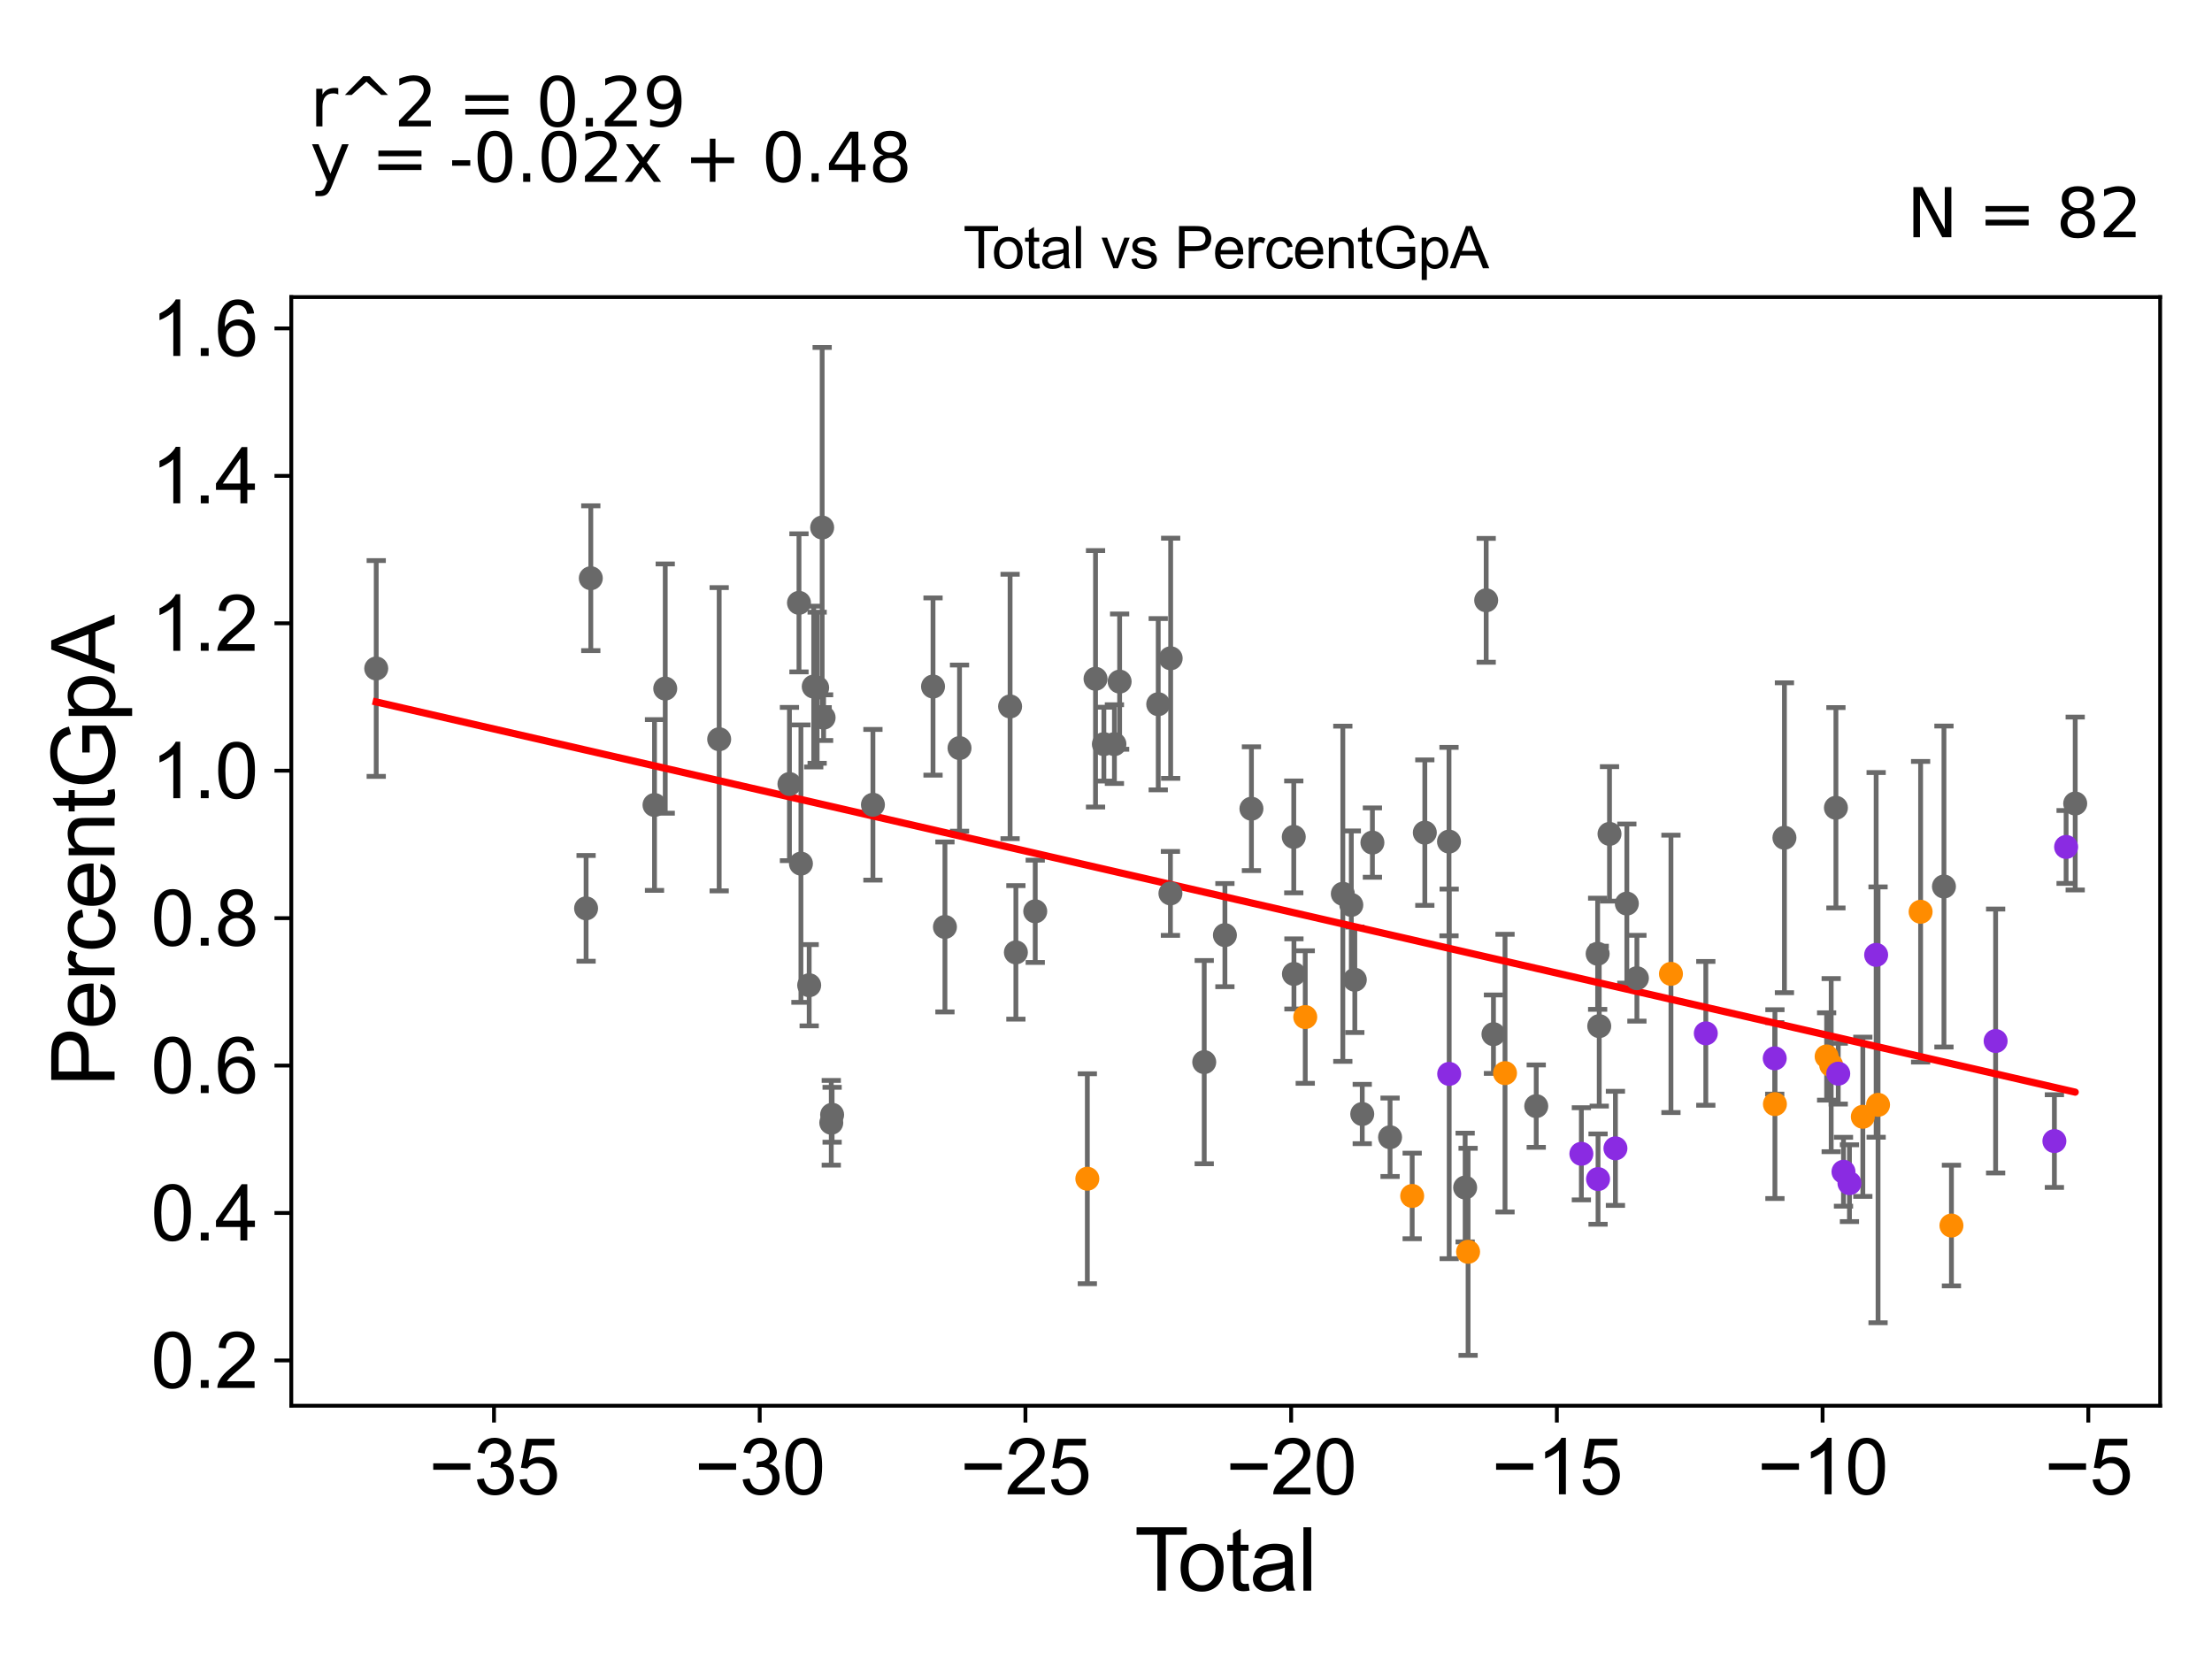 <?xml version="1.0" encoding="utf-8" standalone="no"?>
<!DOCTYPE svg PUBLIC "-//W3C//DTD SVG 1.1//EN"
  "http://www.w3.org/Graphics/SVG/1.1/DTD/svg11.dtd">
<svg xmlns:xlink="http://www.w3.org/1999/xlink" width="460.8pt" height="345.6pt" viewBox="0 0 460.8 345.6" xmlns="http://www.w3.org/2000/svg" version="1.1">
 <defs>
  <style type="text/css">*{stroke-linejoin: round; stroke-linecap: butt}</style>
 </defs>
 <g id="figure_1">
  <g id="patch_1">
   <path d="M 0 345.6 
L 460.8 345.6 
L 460.8 0 
L 0 0 
z
" style="fill: #ffffff"/>
  </g>
  <g id="axes_1">
   <g id="patch_2">
    <path d="M 60.68 292.84 
L 450 292.84 
L 450 61.886 
L 60.68 61.886 
z
" style="fill: #ffffff"/>
   </g>
   <g id="PathCollection_1">
    <defs>
     <path id="mce0a101b2d" d="M 0 1.118 
C 0.297 1.118 0.581 1 0.791 0.791 
C 1 0.581 1.118 0.297 1.118 0 
C 1.118 -0.297 1 -0.581 0.791 -0.791 
C 0.581 -1 0.297 -1.118 0 -1.118 
C -0.297 -1.118 -0.581 -1 -0.791 -0.791 
C -1 -0.581 -1.118 -0.297 -1.118 0 
C -1.118 0.297 -1 0.581 -0.791 0.791 
C -0.581 1 -0.297 1.118 0 1.118 
z
" style="stroke: #696969"/>
    </defs>
    <g clip-path="url(#p5f7fe7fc54)">
     <use xlink:href="#mce0a101b2d" x="78.376" y="139.257" style="fill: #696969; stroke: #696969"/>
     <use xlink:href="#mce0a101b2d" x="243.871" y="137.132" style="fill: #696969; stroke: #696969"/>
     <use xlink:href="#mce0a101b2d" x="250.864" y="221.26" style="fill: #696969; stroke: #696969"/>
     <use xlink:href="#mce0a101b2d" x="255.172" y="194.803" style="fill: #696969; stroke: #696969"/>
     <use xlink:href="#mce0a101b2d" x="260.697" y="168.468" style="fill: #696969; stroke: #696969"/>
     <use xlink:href="#mce0a101b2d" x="269.516" y="174.341" style="fill: #696969; stroke: #696969"/>
     <use xlink:href="#mce0a101b2d" x="269.551" y="202.89" style="fill: #696969; stroke: #696969"/>
     <use xlink:href="#mce0a101b2d" x="279.735" y="186.19" style="fill: #696969; stroke: #696969"/>
     <use xlink:href="#mce0a101b2d" x="281.502" y="188.514" style="fill: #696969; stroke: #696969"/>
     <use xlink:href="#mce0a101b2d" x="282.233" y="204.102" style="fill: #696969; stroke: #696969"/>
     <use xlink:href="#mce0a101b2d" x="285.898" y="175.524" style="fill: #696969; stroke: #696969"/>
     <use xlink:href="#mce0a101b2d" x="289.577" y="236.911" style="fill: #696969; stroke: #696969"/>
     <use xlink:href="#mce0a101b2d" x="296.817" y="173.454" style="fill: #696969; stroke: #696969"/>
     <use xlink:href="#mce0a101b2d" x="301.854" y="175.317" style="fill: #696969; stroke: #696969"/>
     <use xlink:href="#mce0a101b2d" x="305.218" y="247.387" style="fill: #696969; stroke: #696969"/>
     <use xlink:href="#mce0a101b2d" x="309.6" y="125.057" style="fill: #696969; stroke: #696969"/>
     <use xlink:href="#mce0a101b2d" x="311.115" y="215.44" style="fill: #696969; stroke: #696969"/>
     <use xlink:href="#mce0a101b2d" x="320.027" y="230.427" style="fill: #696969; stroke: #696969"/>
     <use xlink:href="#mce0a101b2d" x="332.82" y="198.688" style="fill: #696969; stroke: #696969"/>
     <use xlink:href="#mce0a101b2d" x="333.15" y="213.762" style="fill: #696969; stroke: #696969"/>
     <use xlink:href="#mce0a101b2d" x="335.29" y="173.715" style="fill: #696969; stroke: #696969"/>
     <use xlink:href="#mce0a101b2d" x="338.901" y="188.233" style="fill: #696969; stroke: #696969"/>
     <use xlink:href="#mce0a101b2d" x="340.998" y="203.781" style="fill: #696969; stroke: #696969"/>
     <use xlink:href="#mce0a101b2d" x="371.731" y="174.518" style="fill: #696969; stroke: #696969"/>
     <use xlink:href="#mce0a101b2d" x="382.456" y="168.273" style="fill: #696969; stroke: #696969"/>
     <use xlink:href="#mce0a101b2d" x="404.96" y="184.68" style="fill: #696969; stroke: #696969"/>
     <use xlink:href="#mce0a101b2d" x="243.822" y="186.114" style="fill: #696969; stroke: #696969"/>
     <use xlink:href="#mce0a101b2d" x="241.282" y="146.699" style="fill: #696969; stroke: #696969"/>
     <use xlink:href="#mce0a101b2d" x="283.781" y="232.071" style="fill: #696969; stroke: #696969"/>
     <use xlink:href="#mce0a101b2d" x="232.154" y="155.015" style="fill: #696969; stroke: #696969"/>
     <use xlink:href="#mce0a101b2d" x="122.093" y="189.227" style="fill: #696969; stroke: #696969"/>
     <use xlink:href="#mce0a101b2d" x="123.075" y="120.453" style="fill: #696969; stroke: #696969"/>
     <use xlink:href="#mce0a101b2d" x="136.346" y="167.693" style="fill: #696969; stroke: #696969"/>
     <use xlink:href="#mce0a101b2d" x="138.581" y="143.441" style="fill: #696969; stroke: #696969"/>
     <use xlink:href="#mce0a101b2d" x="149.818" y="153.997" style="fill: #696969; stroke: #696969"/>
     <use xlink:href="#mce0a101b2d" x="164.456" y="163.323" style="fill: #696969; stroke: #696969"/>
     <use xlink:href="#mce0a101b2d" x="166.443" y="125.583" style="fill: #696969; stroke: #696969"/>
     <use xlink:href="#mce0a101b2d" x="233.239" y="141.991" style="fill: #696969; stroke: #696969"/>
     <use xlink:href="#mce0a101b2d" x="166.848" y="179.908" style="fill: #696969; stroke: #696969"/>
     <use xlink:href="#mce0a101b2d" x="168.568" y="205.243" style="fill: #696969; stroke: #696969"/>
     <use xlink:href="#mce0a101b2d" x="169.515" y="143.025" style="fill: #696969; stroke: #696969"/>
     <use xlink:href="#mce0a101b2d" x="170.227" y="143.266" style="fill: #696969; stroke: #696969"/>
     <use xlink:href="#mce0a101b2d" x="171.271" y="109.893" style="fill: #696969; stroke: #696969"/>
     <use xlink:href="#mce0a101b2d" x="171.571" y="149.499" style="fill: #696969; stroke: #696969"/>
     <use xlink:href="#mce0a101b2d" x="432.304" y="167.387" style="fill: #696969; stroke: #696969"/>
     <use xlink:href="#mce0a101b2d" x="229.957" y="155.017" style="fill: #696969; stroke: #696969"/>
     <use xlink:href="#mce0a101b2d" x="211.627" y="198.399" style="fill: #696969; stroke: #696969"/>
     <use xlink:href="#mce0a101b2d" x="173.346" y="232.225" style="fill: #696969; stroke: #696969"/>
     <use xlink:href="#mce0a101b2d" x="228.22" y="141.405" style="fill: #696969; stroke: #696969"/>
     <use xlink:href="#mce0a101b2d" x="181.847" y="167.646" style="fill: #696969; stroke: #696969"/>
     <use xlink:href="#mce0a101b2d" x="173.17" y="233.892" style="fill: #696969; stroke: #696969"/>
     <use xlink:href="#mce0a101b2d" x="210.421" y="147.166" style="fill: #696969; stroke: #696969"/>
     <use xlink:href="#mce0a101b2d" x="194.366" y="143.019" style="fill: #696969; stroke: #696969"/>
     <use xlink:href="#mce0a101b2d" x="215.66" y="189.844" style="fill: #696969; stroke: #696969"/>
     <use xlink:href="#mce0a101b2d" x="196.849" y="193.1" style="fill: #696969; stroke: #696969"/>
     <use xlink:href="#mce0a101b2d" x="199.886" y="155.84" style="fill: #696969; stroke: #696969"/>
    </g>
   </g>
   <g id="PathCollection_2">
    <defs>
     <path id="m61c95dbec1" d="M 0 1.118 
C 0.297 1.118 0.581 1 0.791 0.791 
C 1 0.581 1.118 0.297 1.118 0 
C 1.118 -0.297 1 -0.581 0.791 -0.791 
C 0.581 -1 0.297 -1.118 0 -1.118 
C -0.297 -1.118 -0.581 -1 -0.791 -0.791 
C -1 -0.581 -1.118 -0.297 -1.118 0 
C -1.118 0.297 -1 0.581 -0.791 0.791 
C -0.581 1 -0.297 1.118 0 1.118 
z
" style="stroke: #ff8c00"/>
    </defs>
    <g clip-path="url(#p5f7fe7fc54)">
     <use xlink:href="#m61c95dbec1" x="226.512" y="245.551" style="fill: #ff8c00; stroke: #ff8c00"/>
     <use xlink:href="#m61c95dbec1" x="380.521" y="220.08" style="fill: #ff8c00; stroke: #ff8c00"/>
     <use xlink:href="#m61c95dbec1" x="381.471" y="221.886" style="fill: #ff8c00; stroke: #ff8c00"/>
     <use xlink:href="#m61c95dbec1" x="391.233" y="230.157" style="fill: #ff8c00; stroke: #ff8c00"/>
     <use xlink:href="#m61c95dbec1" x="369.749" y="230.005" style="fill: #ff8c00; stroke: #ff8c00"/>
     <use xlink:href="#m61c95dbec1" x="400.099" y="189.937" style="fill: #ff8c00; stroke: #ff8c00"/>
     <use xlink:href="#m61c95dbec1" x="294.183" y="249.138" style="fill: #ff8c00; stroke: #ff8c00"/>
     <use xlink:href="#m61c95dbec1" x="271.908" y="211.872" style="fill: #ff8c00; stroke: #ff8c00"/>
     <use xlink:href="#m61c95dbec1" x="406.521" y="255.302" style="fill: #ff8c00; stroke: #ff8c00"/>
     <use xlink:href="#m61c95dbec1" x="313.524" y="223.551" style="fill: #ff8c00; stroke: #ff8c00"/>
     <use xlink:href="#m61c95dbec1" x="305.83" y="260.776" style="fill: #ff8c00; stroke: #ff8c00"/>
     <use xlink:href="#m61c95dbec1" x="348.091" y="202.871" style="fill: #ff8c00; stroke: #ff8c00"/>
     <use xlink:href="#m61c95dbec1" x="388.062" y="232.644" style="fill: #ff8c00; stroke: #ff8c00"/>
    </g>
   </g>
   <g id="PathCollection_3">
    <defs>
     <path id="ma019e60c97" d="M 0 1.118 
C 0.297 1.118 0.581 1 0.791 0.791 
C 1 0.581 1.118 0.297 1.118 0 
C 1.118 -0.297 1 -0.581 0.791 -0.791 
C 0.581 -1 0.297 -1.118 0 -1.118 
C -0.297 -1.118 -0.581 -1 -0.791 -0.791 
C -1 -0.581 -1.118 -0.297 -1.118 0 
C -1.118 0.297 -1 0.581 -0.791 0.791 
C -0.581 1 -0.297 1.118 0 1.118 
z
" style="stroke: #8a2be2"/>
    </defs>
    <g clip-path="url(#p5f7fe7fc54)">
     <use xlink:href="#ma019e60c97" x="390.836" y="198.922" style="fill: #8a2be2; stroke: #8a2be2"/>
     <use xlink:href="#ma019e60c97" x="415.726" y="216.863" style="fill: #8a2be2; stroke: #8a2be2"/>
     <use xlink:href="#ma019e60c97" x="427.967" y="237.707" style="fill: #8a2be2; stroke: #8a2be2"/>
     <use xlink:href="#ma019e60c97" x="369.709" y="220.471" style="fill: #8a2be2; stroke: #8a2be2"/>
     <use xlink:href="#ma019e60c97" x="384.032" y="244.096" style="fill: #8a2be2; stroke: #8a2be2"/>
     <use xlink:href="#ma019e60c97" x="382.939" y="223.664" style="fill: #8a2be2; stroke: #8a2be2"/>
     <use xlink:href="#ma019e60c97" x="355.35" y="215.263" style="fill: #8a2be2; stroke: #8a2be2"/>
     <use xlink:href="#ma019e60c97" x="336.524" y="239.22" style="fill: #8a2be2; stroke: #8a2be2"/>
     <use xlink:href="#ma019e60c97" x="329.429" y="240.356" style="fill: #8a2be2; stroke: #8a2be2"/>
     <use xlink:href="#ma019e60c97" x="430.408" y="176.435" style="fill: #8a2be2; stroke: #8a2be2"/>
     <use xlink:href="#ma019e60c97" x="301.892" y="223.712" style="fill: #8a2be2; stroke: #8a2be2"/>
     <use xlink:href="#ma019e60c97" x="385.275" y="246.48" style="fill: #8a2be2; stroke: #8a2be2"/>
     <use xlink:href="#ma019e60c97" x="332.903" y="245.625" style="fill: #8a2be2; stroke: #8a2be2"/>
    </g>
   </g>
   <g id="matplotlib.axis_1">
    <g id="xtick_1">
     <g id="line2d_1">
      <defs>
       <path id="m6b7891e6f5" d="M 0 0 
L 0 3.5 
" style="stroke: #000000; stroke-width: 0.8"/>
      </defs>
      <g>
       <use xlink:href="#m6b7891e6f5" x="102.908" y="292.84" style="stroke: #000000; stroke-width: 0.8"/>
      </g>
     </g>
     <g id="text_1">
      <!-- −35 -->
      <g transform="translate(89.338 311.293)scale(0.16 -0.16)">
       <defs>
        <path id="ArialMT-2212" d="M 3381 1997 
L 356 1997 
L 356 2522 
L 3381 2522 
L 3381 1997 
z
" transform="scale(0.016)"/>
        <path id="ArialMT-33" d="M 269 1209 
L 831 1284 
Q 928 806 1161 595 
Q 1394 384 1728 384 
Q 2125 384 2398 659 
Q 2672 934 2672 1341 
Q 2672 1728 2419 1979 
Q 2166 2231 1775 2231 
Q 1616 2231 1378 2169 
L 1441 2663 
Q 1497 2656 1531 2656 
Q 1891 2656 2178 2843 
Q 2466 3031 2466 3422 
Q 2466 3731 2256 3934 
Q 2047 4138 1716 4138 
Q 1388 4138 1169 3931 
Q 950 3725 888 3313 
L 325 3413 
Q 428 3978 793 4289 
Q 1159 4600 1703 4600 
Q 2078 4600 2393 4439 
Q 2709 4278 2876 4000 
Q 3044 3722 3044 3409 
Q 3044 3113 2884 2869 
Q 2725 2625 2413 2481 
Q 2819 2388 3044 2092 
Q 3269 1797 3269 1353 
Q 3269 753 2831 336 
Q 2394 -81 1725 -81 
Q 1122 -81 723 278 
Q 325 638 269 1209 
z
" transform="scale(0.016)"/>
        <path id="ArialMT-35" d="M 266 1200 
L 856 1250 
Q 922 819 1161 601 
Q 1400 384 1738 384 
Q 2144 384 2425 690 
Q 2706 997 2706 1503 
Q 2706 1984 2436 2262 
Q 2166 2541 1728 2541 
Q 1456 2541 1237 2417 
Q 1019 2294 894 2097 
L 366 2166 
L 809 4519 
L 3088 4519 
L 3088 3981 
L 1259 3981 
L 1013 2750 
Q 1425 3038 1878 3038 
Q 2478 3038 2890 2622 
Q 3303 2206 3303 1553 
Q 3303 931 2941 478 
Q 2500 -78 1738 -78 
Q 1113 -78 717 272 
Q 322 622 266 1200 
z
" transform="scale(0.016)"/>
       </defs>
       <use xlink:href="#ArialMT-2212"/>
       <use xlink:href="#ArialMT-33" x="58.398"/>
       <use xlink:href="#ArialMT-35" x="114.014"/>
      </g>
     </g>
    </g>
    <g id="xtick_2">
     <g id="line2d_2">
      <g>
       <use xlink:href="#m6b7891e6f5" x="158.262" y="292.84" style="stroke: #000000; stroke-width: 0.8"/>
      </g>
     </g>
     <g id="text_2">
      <!-- −30 -->
      <g transform="translate(144.692 311.293)scale(0.16 -0.16)">
       <defs>
        <path id="ArialMT-30" d="M 266 2259 
Q 266 3072 433 3567 
Q 600 4063 929 4331 
Q 1259 4600 1759 4600 
Q 2128 4600 2406 4451 
Q 2684 4303 2865 4023 
Q 3047 3744 3150 3342 
Q 3253 2941 3253 2259 
Q 3253 1453 3087 958 
Q 2922 463 2592 192 
Q 2263 -78 1759 -78 
Q 1097 -78 719 397 
Q 266 969 266 2259 
z
M 844 2259 
Q 844 1131 1108 757 
Q 1372 384 1759 384 
Q 2147 384 2411 759 
Q 2675 1134 2675 2259 
Q 2675 3391 2411 3762 
Q 2147 4134 1753 4134 
Q 1366 4134 1134 3806 
Q 844 3388 844 2259 
z
" transform="scale(0.016)"/>
       </defs>
       <use xlink:href="#ArialMT-2212"/>
       <use xlink:href="#ArialMT-33" x="58.398"/>
       <use xlink:href="#ArialMT-30" x="114.014"/>
      </g>
     </g>
    </g>
    <g id="xtick_3">
     <g id="line2d_3">
      <g>
       <use xlink:href="#m6b7891e6f5" x="213.616" y="292.84" style="stroke: #000000; stroke-width: 0.8"/>
      </g>
     </g>
     <g id="text_3">
      <!-- −25 -->
      <g transform="translate(200.046 311.293)scale(0.16 -0.16)">
       <defs>
        <path id="ArialMT-32" d="M 3222 541 
L 3222 0 
L 194 0 
Q 188 203 259 391 
Q 375 700 629 1000 
Q 884 1300 1366 1694 
Q 2113 2306 2375 2664 
Q 2638 3022 2638 3341 
Q 2638 3675 2398 3904 
Q 2159 4134 1775 4134 
Q 1369 4134 1125 3890 
Q 881 3647 878 3216 
L 300 3275 
Q 359 3922 746 4261 
Q 1134 4600 1788 4600 
Q 2447 4600 2831 4234 
Q 3216 3869 3216 3328 
Q 3216 3053 3103 2787 
Q 2991 2522 2730 2228 
Q 2469 1934 1863 1422 
Q 1356 997 1212 845 
Q 1069 694 975 541 
L 3222 541 
z
" transform="scale(0.016)"/>
       </defs>
       <use xlink:href="#ArialMT-2212"/>
       <use xlink:href="#ArialMT-32" x="58.398"/>
       <use xlink:href="#ArialMT-35" x="114.014"/>
      </g>
     </g>
    </g>
    <g id="xtick_4">
     <g id="line2d_4">
      <g>
       <use xlink:href="#m6b7891e6f5" x="268.969" y="292.84" style="stroke: #000000; stroke-width: 0.8"/>
      </g>
     </g>
     <g id="text_4">
      <!-- −20 -->
      <g transform="translate(255.399 311.293)scale(0.16 -0.16)">
       <use xlink:href="#ArialMT-2212"/>
       <use xlink:href="#ArialMT-32" x="58.398"/>
       <use xlink:href="#ArialMT-30" x="114.014"/>
      </g>
     </g>
    </g>
    <g id="xtick_5">
     <g id="line2d_5">
      <g>
       <use xlink:href="#m6b7891e6f5" x="324.323" y="292.84" style="stroke: #000000; stroke-width: 0.8"/>
      </g>
     </g>
     <g id="text_5">
      <!-- −15 -->
      <g transform="translate(310.753 311.293)scale(0.16 -0.16)">
       <defs>
        <path id="ArialMT-31" d="M 2384 0 
L 1822 0 
L 1822 3584 
Q 1619 3391 1289 3197 
Q 959 3003 697 2906 
L 697 3450 
Q 1169 3672 1522 3987 
Q 1875 4303 2022 4600 
L 2384 4600 
L 2384 0 
z
" transform="scale(0.016)"/>
       </defs>
       <use xlink:href="#ArialMT-2212"/>
       <use xlink:href="#ArialMT-31" x="58.398"/>
       <use xlink:href="#ArialMT-35" x="114.014"/>
      </g>
     </g>
    </g>
    <g id="xtick_6">
     <g id="line2d_6">
      <g>
       <use xlink:href="#m6b7891e6f5" x="379.677" y="292.84" style="stroke: #000000; stroke-width: 0.8"/>
      </g>
     </g>
     <g id="text_6">
      <!-- −10 -->
      <g transform="translate(366.107 311.293)scale(0.16 -0.16)">
       <use xlink:href="#ArialMT-2212"/>
       <use xlink:href="#ArialMT-31" x="58.398"/>
       <use xlink:href="#ArialMT-30" x="114.014"/>
      </g>
     </g>
    </g>
    <g id="xtick_7">
     <g id="line2d_7">
      <g>
       <use xlink:href="#m6b7891e6f5" x="435.031" y="292.84" style="stroke: #000000; stroke-width: 0.8"/>
      </g>
     </g>
     <g id="text_7">
      <!-- −5 -->
      <g transform="translate(425.91 311.293)scale(0.16 -0.16)">
       <use xlink:href="#ArialMT-2212"/>
       <use xlink:href="#ArialMT-35" x="58.398"/>
      </g>
     </g>
    </g>
    <g id="text_8">
     <!-- Total -->
     <g transform="translate(236.335 331.357)scale(0.18 -0.18)">
      <defs>
       <path id="ArialMT-54" d="M 1659 0 
L 1659 4041 
L 150 4041 
L 150 4581 
L 3781 4581 
L 3781 4041 
L 2266 4041 
L 2266 0 
L 1659 0 
z
" transform="scale(0.016)"/>
       <path id="ArialMT-6f" d="M 213 1659 
Q 213 2581 725 3025 
Q 1153 3394 1769 3394 
Q 2453 3394 2887 2945 
Q 3322 2497 3322 1706 
Q 3322 1066 3130 698 
Q 2938 331 2570 128 
Q 2203 -75 1769 -75 
Q 1072 -75 642 372 
Q 213 819 213 1659 
z
M 791 1659 
Q 791 1022 1069 705 
Q 1347 388 1769 388 
Q 2188 388 2466 706 
Q 2744 1025 2744 1678 
Q 2744 2294 2464 2611 
Q 2184 2928 1769 2928 
Q 1347 2928 1069 2612 
Q 791 2297 791 1659 
z
" transform="scale(0.016)"/>
       <path id="ArialMT-74" d="M 1650 503 
L 1731 6 
Q 1494 -44 1306 -44 
Q 1000 -44 831 53 
Q 663 150 594 308 
Q 525 466 525 972 
L 525 2881 
L 113 2881 
L 113 3319 
L 525 3319 
L 525 4141 
L 1084 4478 
L 1084 3319 
L 1650 3319 
L 1650 2881 
L 1084 2881 
L 1084 941 
Q 1084 700 1114 631 
Q 1144 563 1211 522 
Q 1278 481 1403 481 
Q 1497 481 1650 503 
z
" transform="scale(0.016)"/>
       <path id="ArialMT-61" d="M 2588 409 
Q 2275 144 1986 34 
Q 1697 -75 1366 -75 
Q 819 -75 525 192 
Q 231 459 231 875 
Q 231 1119 342 1320 
Q 453 1522 633 1644 
Q 813 1766 1038 1828 
Q 1203 1872 1538 1913 
Q 2219 1994 2541 2106 
Q 2544 2222 2544 2253 
Q 2544 2597 2384 2738 
Q 2169 2928 1744 2928 
Q 1347 2928 1158 2789 
Q 969 2650 878 2297 
L 328 2372 
Q 403 2725 575 2942 
Q 747 3159 1072 3276 
Q 1397 3394 1825 3394 
Q 2250 3394 2515 3294 
Q 2781 3194 2906 3042 
Q 3031 2891 3081 2659 
Q 3109 2516 3109 2141 
L 3109 1391 
Q 3109 606 3145 398 
Q 3181 191 3288 0 
L 2700 0 
Q 2613 175 2588 409 
z
M 2541 1666 
Q 2234 1541 1622 1453 
Q 1275 1403 1131 1340 
Q 988 1278 909 1158 
Q 831 1038 831 891 
Q 831 666 1001 516 
Q 1172 366 1500 366 
Q 1825 366 2078 508 
Q 2331 650 2450 897 
Q 2541 1088 2541 1459 
L 2541 1666 
z
" transform="scale(0.016)"/>
       <path id="ArialMT-6c" d="M 409 0 
L 409 4581 
L 972 4581 
L 972 0 
L 409 0 
z
" transform="scale(0.016)"/>
      </defs>
      <use xlink:href="#ArialMT-54"/>
      <use xlink:href="#ArialMT-6f" x="49.959"/>
      <use xlink:href="#ArialMT-74" x="105.574"/>
      <use xlink:href="#ArialMT-61" x="133.357"/>
      <use xlink:href="#ArialMT-6c" x="188.973"/>
     </g>
    </g>
   </g>
   <g id="matplotlib.axis_2">
    <g id="ytick_1">
     <g id="line2d_8">
      <defs>
       <path id="mcef6ea8f95" d="M 0 0 
L -3.5 0 
" style="stroke: #000000; stroke-width: 0.8"/>
      </defs>
      <g>
       <use xlink:href="#mcef6ea8f95" x="60.68" y="283.401" style="stroke: #000000; stroke-width: 0.8"/>
      </g>
     </g>
     <g id="text_9">
      <!-- 0.2 -->
      <g transform="translate(31.44 289.127)scale(0.16 -0.16)">
       <defs>
        <path id="ArialMT-2e" d="M 581 0 
L 581 641 
L 1222 641 
L 1222 0 
L 581 0 
z
" transform="scale(0.016)"/>
       </defs>
       <use xlink:href="#ArialMT-30"/>
       <use xlink:href="#ArialMT-2e" x="55.615"/>
       <use xlink:href="#ArialMT-32" x="83.398"/>
      </g>
     </g>
    </g>
    <g id="ytick_2">
     <g id="line2d_9">
      <g>
       <use xlink:href="#mcef6ea8f95" x="60.68" y="252.689" style="stroke: #000000; stroke-width: 0.8"/>
      </g>
     </g>
     <g id="text_10">
      <!-- 0.4 -->
      <g transform="translate(31.44 258.415)scale(0.16 -0.16)">
       <defs>
        <path id="ArialMT-34" d="M 2069 0 
L 2069 1097 
L 81 1097 
L 81 1613 
L 2172 4581 
L 2631 4581 
L 2631 1613 
L 3250 1613 
L 3250 1097 
L 2631 1097 
L 2631 0 
L 2069 0 
z
M 2069 1613 
L 2069 3678 
L 634 1613 
L 2069 1613 
z
" transform="scale(0.016)"/>
       </defs>
       <use xlink:href="#ArialMT-30"/>
       <use xlink:href="#ArialMT-2e" x="55.615"/>
       <use xlink:href="#ArialMT-34" x="83.398"/>
      </g>
     </g>
    </g>
    <g id="ytick_3">
     <g id="line2d_10">
      <g>
       <use xlink:href="#mcef6ea8f95" x="60.68" y="221.977" style="stroke: #000000; stroke-width: 0.8"/>
      </g>
     </g>
     <g id="text_11">
      <!-- 0.6 -->
      <g transform="translate(31.44 227.703)scale(0.16 -0.16)">
       <defs>
        <path id="ArialMT-36" d="M 3184 3459 
L 2625 3416 
Q 2550 3747 2413 3897 
Q 2184 4138 1850 4138 
Q 1581 4138 1378 3988 
Q 1113 3794 959 3422 
Q 806 3050 800 2363 
Q 1003 2672 1297 2822 
Q 1591 2972 1913 2972 
Q 2475 2972 2870 2558 
Q 3266 2144 3266 1488 
Q 3266 1056 3080 686 
Q 2894 316 2569 119 
Q 2244 -78 1831 -78 
Q 1128 -78 684 439 
Q 241 956 241 2144 
Q 241 3472 731 4075 
Q 1159 4600 1884 4600 
Q 2425 4600 2770 4297 
Q 3116 3994 3184 3459 
z
M 888 1484 
Q 888 1194 1011 928 
Q 1134 663 1356 523 
Q 1578 384 1822 384 
Q 2178 384 2434 671 
Q 2691 959 2691 1453 
Q 2691 1928 2437 2201 
Q 2184 2475 1800 2475 
Q 1419 2475 1153 2201 
Q 888 1928 888 1484 
z
" transform="scale(0.016)"/>
       </defs>
       <use xlink:href="#ArialMT-30"/>
       <use xlink:href="#ArialMT-2e" x="55.615"/>
       <use xlink:href="#ArialMT-36" x="83.398"/>
      </g>
     </g>
    </g>
    <g id="ytick_4">
     <g id="line2d_11">
      <g>
       <use xlink:href="#mcef6ea8f95" x="60.68" y="191.265" style="stroke: #000000; stroke-width: 0.8"/>
      </g>
     </g>
     <g id="text_12">
      <!-- 0.8 -->
      <g transform="translate(31.44 196.991)scale(0.16 -0.16)">
       <defs>
        <path id="ArialMT-38" d="M 1131 2484 
Q 781 2613 612 2850 
Q 444 3088 444 3419 
Q 444 3919 803 4259 
Q 1163 4600 1759 4600 
Q 2359 4600 2725 4251 
Q 3091 3903 3091 3403 
Q 3091 3084 2923 2848 
Q 2756 2613 2416 2484 
Q 2838 2347 3058 2040 
Q 3278 1734 3278 1309 
Q 3278 722 2862 322 
Q 2447 -78 1769 -78 
Q 1091 -78 675 323 
Q 259 725 259 1325 
Q 259 1772 486 2073 
Q 713 2375 1131 2484 
z
M 1019 3438 
Q 1019 3113 1228 2906 
Q 1438 2700 1772 2700 
Q 2097 2700 2305 2904 
Q 2513 3109 2513 3406 
Q 2513 3716 2298 3927 
Q 2084 4138 1766 4138 
Q 1444 4138 1231 3931 
Q 1019 3725 1019 3438 
z
M 838 1322 
Q 838 1081 952 856 
Q 1066 631 1291 507 
Q 1516 384 1775 384 
Q 2178 384 2440 643 
Q 2703 903 2703 1303 
Q 2703 1709 2433 1975 
Q 2163 2241 1756 2241 
Q 1359 2241 1098 1978 
Q 838 1716 838 1322 
z
" transform="scale(0.016)"/>
       </defs>
       <use xlink:href="#ArialMT-30"/>
       <use xlink:href="#ArialMT-2e" x="55.615"/>
       <use xlink:href="#ArialMT-38" x="83.398"/>
      </g>
     </g>
    </g>
    <g id="ytick_5">
     <g id="line2d_12">
      <g>
       <use xlink:href="#mcef6ea8f95" x="60.68" y="160.553" style="stroke: #000000; stroke-width: 0.8"/>
      </g>
     </g>
     <g id="text_13">
      <!-- 1.0 -->
      <g transform="translate(31.44 166.279)scale(0.16 -0.16)">
       <use xlink:href="#ArialMT-31"/>
       <use xlink:href="#ArialMT-2e" x="55.615"/>
       <use xlink:href="#ArialMT-30" x="83.398"/>
      </g>
     </g>
    </g>
    <g id="ytick_6">
     <g id="line2d_13">
      <g>
       <use xlink:href="#mcef6ea8f95" x="60.68" y="129.841" style="stroke: #000000; stroke-width: 0.8"/>
      </g>
     </g>
     <g id="text_14">
      <!-- 1.2 -->
      <g transform="translate(31.44 135.567)scale(0.16 -0.16)">
       <use xlink:href="#ArialMT-31"/>
       <use xlink:href="#ArialMT-2e" x="55.615"/>
       <use xlink:href="#ArialMT-32" x="83.398"/>
      </g>
     </g>
    </g>
    <g id="ytick_7">
     <g id="line2d_14">
      <g>
       <use xlink:href="#mcef6ea8f95" x="60.68" y="99.129" style="stroke: #000000; stroke-width: 0.8"/>
      </g>
     </g>
     <g id="text_15">
      <!-- 1.4 -->
      <g transform="translate(31.44 104.856)scale(0.16 -0.16)">
       <use xlink:href="#ArialMT-31"/>
       <use xlink:href="#ArialMT-2e" x="55.615"/>
       <use xlink:href="#ArialMT-34" x="83.398"/>
      </g>
     </g>
    </g>
    <g id="ytick_8">
     <g id="line2d_15">
      <g>
       <use xlink:href="#mcef6ea8f95" x="60.68" y="68.417" style="stroke: #000000; stroke-width: 0.8"/>
      </g>
     </g>
     <g id="text_16">
      <!-- 1.6 -->
      <g transform="translate(31.44 74.144)scale(0.16 -0.16)">
       <use xlink:href="#ArialMT-31"/>
       <use xlink:href="#ArialMT-2e" x="55.615"/>
       <use xlink:href="#ArialMT-36" x="83.398"/>
      </g>
     </g>
    </g>
    <g id="text_17">
     <!-- PercentGpA -->
     <g transform="translate(23.863 226.386)rotate(-90)scale(0.18 -0.18)">
      <defs>
       <path id="ArialMT-50" d="M 494 0 
L 494 4581 
L 2222 4581 
Q 2678 4581 2919 4538 
Q 3256 4481 3484 4323 
Q 3713 4166 3852 3881 
Q 3991 3597 3991 3256 
Q 3991 2672 3619 2267 
Q 3247 1863 2275 1863 
L 1100 1863 
L 1100 0 
L 494 0 
z
M 1100 2403 
L 2284 2403 
Q 2872 2403 3119 2622 
Q 3366 2841 3366 3238 
Q 3366 3525 3220 3729 
Q 3075 3934 2838 4000 
Q 2684 4041 2272 4041 
L 1100 4041 
L 1100 2403 
z
" transform="scale(0.016)"/>
       <path id="ArialMT-65" d="M 2694 1069 
L 3275 997 
Q 3138 488 2766 206 
Q 2394 -75 1816 -75 
Q 1088 -75 661 373 
Q 234 822 234 1631 
Q 234 2469 665 2931 
Q 1097 3394 1784 3394 
Q 2450 3394 2872 2941 
Q 3294 2488 3294 1666 
Q 3294 1616 3291 1516 
L 816 1516 
Q 847 969 1125 678 
Q 1403 388 1819 388 
Q 2128 388 2347 550 
Q 2566 713 2694 1069 
z
M 847 1978 
L 2700 1978 
Q 2663 2397 2488 2606 
Q 2219 2931 1791 2931 
Q 1403 2931 1139 2672 
Q 875 2413 847 1978 
z
" transform="scale(0.016)"/>
       <path id="ArialMT-72" d="M 416 0 
L 416 3319 
L 922 3319 
L 922 2816 
Q 1116 3169 1280 3281 
Q 1444 3394 1641 3394 
Q 1925 3394 2219 3213 
L 2025 2691 
Q 1819 2813 1613 2813 
Q 1428 2813 1281 2702 
Q 1134 2591 1072 2394 
Q 978 2094 978 1738 
L 978 0 
L 416 0 
z
" transform="scale(0.016)"/>
       <path id="ArialMT-63" d="M 2588 1216 
L 3141 1144 
Q 3050 572 2676 248 
Q 2303 -75 1759 -75 
Q 1078 -75 664 370 
Q 250 816 250 1647 
Q 250 2184 428 2587 
Q 606 2991 970 3192 
Q 1334 3394 1763 3394 
Q 2303 3394 2647 3120 
Q 2991 2847 3088 2344 
L 2541 2259 
Q 2463 2594 2264 2762 
Q 2066 2931 1784 2931 
Q 1359 2931 1093 2626 
Q 828 2322 828 1663 
Q 828 994 1084 691 
Q 1341 388 1753 388 
Q 2084 388 2306 591 
Q 2528 794 2588 1216 
z
" transform="scale(0.016)"/>
       <path id="ArialMT-6e" d="M 422 0 
L 422 3319 
L 928 3319 
L 928 2847 
Q 1294 3394 1984 3394 
Q 2284 3394 2536 3286 
Q 2788 3178 2913 3003 
Q 3038 2828 3088 2588 
Q 3119 2431 3119 2041 
L 3119 0 
L 2556 0 
L 2556 2019 
Q 2556 2363 2490 2533 
Q 2425 2703 2258 2804 
Q 2091 2906 1866 2906 
Q 1506 2906 1245 2678 
Q 984 2450 984 1813 
L 984 0 
L 422 0 
z
" transform="scale(0.016)"/>
       <path id="ArialMT-47" d="M 2638 1797 
L 2638 2334 
L 4578 2338 
L 4578 638 
Q 4131 281 3656 101 
Q 3181 -78 2681 -78 
Q 2006 -78 1454 211 
Q 903 500 622 1047 
Q 341 1594 341 2269 
Q 341 2938 620 3517 
Q 900 4097 1425 4378 
Q 1950 4659 2634 4659 
Q 3131 4659 3532 4498 
Q 3934 4338 4162 4050 
Q 4391 3763 4509 3300 
L 3963 3150 
Q 3859 3500 3706 3700 
Q 3553 3900 3268 4020 
Q 2984 4141 2638 4141 
Q 2222 4141 1919 4014 
Q 1616 3888 1430 3681 
Q 1244 3475 1141 3228 
Q 966 2803 966 2306 
Q 966 1694 1177 1281 
Q 1388 869 1791 669 
Q 2194 469 2647 469 
Q 3041 469 3416 620 
Q 3791 772 3984 944 
L 3984 1797 
L 2638 1797 
z
" transform="scale(0.016)"/>
       <path id="ArialMT-70" d="M 422 -1272 
L 422 3319 
L 934 3319 
L 934 2888 
Q 1116 3141 1344 3267 
Q 1572 3394 1897 3394 
Q 2322 3394 2647 3175 
Q 2972 2956 3137 2557 
Q 3303 2159 3303 1684 
Q 3303 1175 3120 767 
Q 2938 359 2589 142 
Q 2241 -75 1856 -75 
Q 1575 -75 1351 44 
Q 1128 163 984 344 
L 984 -1272 
L 422 -1272 
z
M 931 1641 
Q 931 1000 1190 694 
Q 1450 388 1819 388 
Q 2194 388 2461 705 
Q 2728 1022 2728 1688 
Q 2728 2322 2467 2637 
Q 2206 2953 1844 2953 
Q 1484 2953 1207 2617 
Q 931 2281 931 1641 
z
" transform="scale(0.016)"/>
       <path id="ArialMT-41" d="M -9 0 
L 1750 4581 
L 2403 4581 
L 4278 0 
L 3588 0 
L 3053 1388 
L 1138 1388 
L 634 0 
L -9 0 
z
M 1313 1881 
L 2866 1881 
L 2388 3150 
Q 2169 3728 2063 4100 
Q 1975 3659 1816 3225 
L 1313 1881 
z
" transform="scale(0.016)"/>
      </defs>
      <use xlink:href="#ArialMT-50"/>
      <use xlink:href="#ArialMT-65" x="66.699"/>
      <use xlink:href="#ArialMT-72" x="122.314"/>
      <use xlink:href="#ArialMT-63" x="155.615"/>
      <use xlink:href="#ArialMT-65" x="205.615"/>
      <use xlink:href="#ArialMT-6e" x="261.23"/>
      <use xlink:href="#ArialMT-74" x="316.846"/>
      <use xlink:href="#ArialMT-47" x="344.629"/>
      <use xlink:href="#ArialMT-70" x="422.412"/>
      <use xlink:href="#ArialMT-41" x="478.027"/>
     </g>
    </g>
   </g>
   <g id="LineCollection_1">
    <path d="M 78.376 161.736 
L 78.376 116.779 
" clip-path="url(#p5f7fe7fc54)" style="fill: none; stroke: #696969"/>
    <path d="M 243.871 162.145 
L 243.871 112.118 
" clip-path="url(#p5f7fe7fc54)" style="fill: none; stroke: #696969"/>
    <path d="M 250.864 242.429 
L 250.864 200.09 
" clip-path="url(#p5f7fe7fc54)" style="fill: none; stroke: #696969"/>
    <path d="M 255.172 205.55 
L 255.172 184.055 
" clip-path="url(#p5f7fe7fc54)" style="fill: none; stroke: #696969"/>
    <path d="M 260.697 181.36 
L 260.697 155.576 
" clip-path="url(#p5f7fe7fc54)" style="fill: none; stroke: #696969"/>
    <path d="M 269.516 185.997 
L 269.516 162.685 
" clip-path="url(#p5f7fe7fc54)" style="fill: none; stroke: #696969"/>
    <path d="M 269.551 210.195 
L 269.551 195.585 
" clip-path="url(#p5f7fe7fc54)" style="fill: none; stroke: #696969"/>
    <path d="M 279.735 221.106 
L 279.735 151.274 
" clip-path="url(#p5f7fe7fc54)" style="fill: none; stroke: #696969"/>
    <path d="M 281.502 203.928 
L 281.502 173.101 
" clip-path="url(#p5f7fe7fc54)" style="fill: none; stroke: #696969"/>
    <path d="M 282.233 215.088 
L 282.233 193.116 
" clip-path="url(#p5f7fe7fc54)" style="fill: none; stroke: #696969"/>
    <path d="M 285.898 182.748 
L 285.898 168.299 
" clip-path="url(#p5f7fe7fc54)" style="fill: none; stroke: #696969"/>
    <path d="M 289.577 245.082 
L 289.577 228.741 
" clip-path="url(#p5f7fe7fc54)" style="fill: none; stroke: #696969"/>
    <path d="M 296.817 188.606 
L 296.817 158.303 
" clip-path="url(#p5f7fe7fc54)" style="fill: none; stroke: #696969"/>
    <path d="M 301.854 194.946 
L 301.854 155.689 
" clip-path="url(#p5f7fe7fc54)" style="fill: none; stroke: #696969"/>
    <path d="M 305.218 258.713 
L 305.218 236.06 
" clip-path="url(#p5f7fe7fc54)" style="fill: none; stroke: #696969"/>
    <path d="M 309.6 137.958 
L 309.6 112.156 
" clip-path="url(#p5f7fe7fc54)" style="fill: none; stroke: #696969"/>
    <path d="M 311.115 223.609 
L 311.115 207.271 
" clip-path="url(#p5f7fe7fc54)" style="fill: none; stroke: #696969"/>
    <path d="M 320.027 239.008 
L 320.027 221.846 
" clip-path="url(#p5f7fe7fc54)" style="fill: none; stroke: #696969"/>
    <path d="M 332.82 210.268 
L 332.82 187.108 
" clip-path="url(#p5f7fe7fc54)" style="fill: none; stroke: #696969"/>
    <path d="M 333.15 230.42 
L 333.15 197.103 
" clip-path="url(#p5f7fe7fc54)" style="fill: none; stroke: #696969"/>
    <path d="M 335.29 187.721 
L 335.29 159.709 
" clip-path="url(#p5f7fe7fc54)" style="fill: none; stroke: #696969"/>
    <path d="M 338.901 204.805 
L 338.901 171.661 
" clip-path="url(#p5f7fe7fc54)" style="fill: none; stroke: #696969"/>
    <path d="M 340.998 212.719 
L 340.998 194.843 
" clip-path="url(#p5f7fe7fc54)" style="fill: none; stroke: #696969"/>
    <path d="M 371.731 206.794 
L 371.731 142.241 
" clip-path="url(#p5f7fe7fc54)" style="fill: none; stroke: #696969"/>
    <path d="M 382.456 189.144 
L 382.456 147.401 
" clip-path="url(#p5f7fe7fc54)" style="fill: none; stroke: #696969"/>
    <path d="M 404.96 218.11 
L 404.96 151.25 
" clip-path="url(#p5f7fe7fc54)" style="fill: none; stroke: #696969"/>
    <path d="M 243.822 194.856 
L 243.822 177.371 
" clip-path="url(#p5f7fe7fc54)" style="fill: none; stroke: #696969"/>
    <path d="M 241.282 164.544 
L 241.282 128.855 
" clip-path="url(#p5f7fe7fc54)" style="fill: none; stroke: #696969"/>
    <path d="M 283.781 238.249 
L 283.781 225.892 
" clip-path="url(#p5f7fe7fc54)" style="fill: none; stroke: #696969"/>
    <path d="M 232.154 163.217 
L 232.154 146.813 
" clip-path="url(#p5f7fe7fc54)" style="fill: none; stroke: #696969"/>
    <path d="M 122.093 200.241 
L 122.093 178.213 
" clip-path="url(#p5f7fe7fc54)" style="fill: none; stroke: #696969"/>
    <path d="M 123.075 135.538 
L 123.075 105.368 
" clip-path="url(#p5f7fe7fc54)" style="fill: none; stroke: #696969"/>
    <path d="M 136.346 185.48 
L 136.346 149.906 
" clip-path="url(#p5f7fe7fc54)" style="fill: none; stroke: #696969"/>
    <path d="M 138.581 169.403 
L 138.581 117.479 
" clip-path="url(#p5f7fe7fc54)" style="fill: none; stroke: #696969"/>
    <path d="M 149.818 185.585 
L 149.818 122.41 
" clip-path="url(#p5f7fe7fc54)" style="fill: none; stroke: #696969"/>
    <path d="M 164.456 179.285 
L 164.456 147.361 
" clip-path="url(#p5f7fe7fc54)" style="fill: none; stroke: #696969"/>
    <path d="M 166.443 139.966 
L 166.443 111.201 
" clip-path="url(#p5f7fe7fc54)" style="fill: none; stroke: #696969"/>
    <path d="M 233.239 156.081 
L 233.239 127.901 
" clip-path="url(#p5f7fe7fc54)" style="fill: none; stroke: #696969"/>
    <path d="M 166.848 208.801 
L 166.848 151.015 
" clip-path="url(#p5f7fe7fc54)" style="fill: none; stroke: #696969"/>
    <path d="M 168.568 213.71 
L 168.568 196.775 
" clip-path="url(#p5f7fe7fc54)" style="fill: none; stroke: #696969"/>
    <path d="M 169.515 159.773 
L 169.515 126.277 
" clip-path="url(#p5f7fe7fc54)" style="fill: none; stroke: #696969"/>
    <path d="M 170.227 159.003 
L 170.227 127.53 
" clip-path="url(#p5f7fe7fc54)" style="fill: none; stroke: #696969"/>
    <path d="M 171.271 147.402 
L 171.271 72.384 
" clip-path="url(#p5f7fe7fc54)" style="fill: none; stroke: #696969"/>
    <path d="M 171.571 154.26 
L 171.571 144.739 
" clip-path="url(#p5f7fe7fc54)" style="fill: none; stroke: #696969"/>
    <path d="M 432.304 185.395 
L 432.304 149.38 
" clip-path="url(#p5f7fe7fc54)" style="fill: none; stroke: #696969"/>
    <path d="M 229.957 162.708 
L 229.957 147.325 
" clip-path="url(#p5f7fe7fc54)" style="fill: none; stroke: #696969"/>
    <path d="M 211.627 212.307 
L 211.627 184.491 
" clip-path="url(#p5f7fe7fc54)" style="fill: none; stroke: #696969"/>
    <path d="M 173.346 237.942 
L 173.346 226.507 
" clip-path="url(#p5f7fe7fc54)" style="fill: none; stroke: #696969"/>
    <path d="M 228.22 168.114 
L 228.22 114.696 
" clip-path="url(#p5f7fe7fc54)" style="fill: none; stroke: #696969"/>
    <path d="M 181.847 183.339 
L 181.847 151.953 
" clip-path="url(#p5f7fe7fc54)" style="fill: none; stroke: #696969"/>
    <path d="M 173.17 242.715 
L 173.17 225.069 
" clip-path="url(#p5f7fe7fc54)" style="fill: none; stroke: #696969"/>
    <path d="M 210.421 174.705 
L 210.421 119.628 
" clip-path="url(#p5f7fe7fc54)" style="fill: none; stroke: #696969"/>
    <path d="M 194.366 161.478 
L 194.366 124.56 
" clip-path="url(#p5f7fe7fc54)" style="fill: none; stroke: #696969"/>
    <path d="M 215.66 200.497 
L 215.66 179.192 
" clip-path="url(#p5f7fe7fc54)" style="fill: none; stroke: #696969"/>
    <path d="M 196.849 210.801 
L 196.849 175.398 
" clip-path="url(#p5f7fe7fc54)" style="fill: none; stroke: #696969"/>
    <path d="M 199.886 173.142 
L 199.886 138.538 
" clip-path="url(#p5f7fe7fc54)" style="fill: none; stroke: #696969"/>
   </g>
   <g id="line2d_16">
    <defs>
     <path id="m10b1cdc47a" d="M 2 0 
L -2 -0 
" style="stroke: #696969"/>
    </defs>
    <g clip-path="url(#p5f7fe7fc54)">
     <use xlink:href="#m10b1cdc47a" x="78.376" y="161.736" style="fill: #696969; stroke: #696969"/>
     <use xlink:href="#m10b1cdc47a" x="243.871" y="162.145" style="fill: #696969; stroke: #696969"/>
     <use xlink:href="#m10b1cdc47a" x="250.864" y="242.429" style="fill: #696969; stroke: #696969"/>
     <use xlink:href="#m10b1cdc47a" x="255.172" y="205.55" style="fill: #696969; stroke: #696969"/>
     <use xlink:href="#m10b1cdc47a" x="260.697" y="181.36" style="fill: #696969; stroke: #696969"/>
     <use xlink:href="#m10b1cdc47a" x="269.516" y="185.997" style="fill: #696969; stroke: #696969"/>
     <use xlink:href="#m10b1cdc47a" x="269.551" y="210.195" style="fill: #696969; stroke: #696969"/>
     <use xlink:href="#m10b1cdc47a" x="279.735" y="221.106" style="fill: #696969; stroke: #696969"/>
     <use xlink:href="#m10b1cdc47a" x="281.502" y="203.928" style="fill: #696969; stroke: #696969"/>
     <use xlink:href="#m10b1cdc47a" x="282.233" y="215.088" style="fill: #696969; stroke: #696969"/>
     <use xlink:href="#m10b1cdc47a" x="285.898" y="182.748" style="fill: #696969; stroke: #696969"/>
     <use xlink:href="#m10b1cdc47a" x="289.577" y="245.082" style="fill: #696969; stroke: #696969"/>
     <use xlink:href="#m10b1cdc47a" x="296.817" y="188.606" style="fill: #696969; stroke: #696969"/>
     <use xlink:href="#m10b1cdc47a" x="301.854" y="194.946" style="fill: #696969; stroke: #696969"/>
     <use xlink:href="#m10b1cdc47a" x="305.218" y="258.713" style="fill: #696969; stroke: #696969"/>
     <use xlink:href="#m10b1cdc47a" x="309.6" y="137.958" style="fill: #696969; stroke: #696969"/>
     <use xlink:href="#m10b1cdc47a" x="311.115" y="223.609" style="fill: #696969; stroke: #696969"/>
     <use xlink:href="#m10b1cdc47a" x="320.027" y="239.008" style="fill: #696969; stroke: #696969"/>
     <use xlink:href="#m10b1cdc47a" x="332.82" y="210.268" style="fill: #696969; stroke: #696969"/>
     <use xlink:href="#m10b1cdc47a" x="333.15" y="230.42" style="fill: #696969; stroke: #696969"/>
     <use xlink:href="#m10b1cdc47a" x="335.29" y="187.721" style="fill: #696969; stroke: #696969"/>
     <use xlink:href="#m10b1cdc47a" x="338.901" y="204.805" style="fill: #696969; stroke: #696969"/>
     <use xlink:href="#m10b1cdc47a" x="340.998" y="212.719" style="fill: #696969; stroke: #696969"/>
     <use xlink:href="#m10b1cdc47a" x="371.731" y="206.794" style="fill: #696969; stroke: #696969"/>
     <use xlink:href="#m10b1cdc47a" x="382.456" y="189.144" style="fill: #696969; stroke: #696969"/>
     <use xlink:href="#m10b1cdc47a" x="404.96" y="218.11" style="fill: #696969; stroke: #696969"/>
     <use xlink:href="#m10b1cdc47a" x="243.822" y="194.856" style="fill: #696969; stroke: #696969"/>
     <use xlink:href="#m10b1cdc47a" x="241.282" y="164.544" style="fill: #696969; stroke: #696969"/>
     <use xlink:href="#m10b1cdc47a" x="283.781" y="238.249" style="fill: #696969; stroke: #696969"/>
     <use xlink:href="#m10b1cdc47a" x="232.154" y="163.217" style="fill: #696969; stroke: #696969"/>
     <use xlink:href="#m10b1cdc47a" x="122.093" y="200.241" style="fill: #696969; stroke: #696969"/>
     <use xlink:href="#m10b1cdc47a" x="123.075" y="135.538" style="fill: #696969; stroke: #696969"/>
     <use xlink:href="#m10b1cdc47a" x="136.346" y="185.48" style="fill: #696969; stroke: #696969"/>
     <use xlink:href="#m10b1cdc47a" x="138.581" y="169.403" style="fill: #696969; stroke: #696969"/>
     <use xlink:href="#m10b1cdc47a" x="149.818" y="185.585" style="fill: #696969; stroke: #696969"/>
     <use xlink:href="#m10b1cdc47a" x="164.456" y="179.285" style="fill: #696969; stroke: #696969"/>
     <use xlink:href="#m10b1cdc47a" x="166.443" y="139.966" style="fill: #696969; stroke: #696969"/>
     <use xlink:href="#m10b1cdc47a" x="233.239" y="156.081" style="fill: #696969; stroke: #696969"/>
     <use xlink:href="#m10b1cdc47a" x="166.848" y="208.801" style="fill: #696969; stroke: #696969"/>
     <use xlink:href="#m10b1cdc47a" x="168.568" y="213.71" style="fill: #696969; stroke: #696969"/>
     <use xlink:href="#m10b1cdc47a" x="169.515" y="159.773" style="fill: #696969; stroke: #696969"/>
     <use xlink:href="#m10b1cdc47a" x="170.227" y="159.003" style="fill: #696969; stroke: #696969"/>
     <use xlink:href="#m10b1cdc47a" x="171.271" y="147.402" style="fill: #696969; stroke: #696969"/>
     <use xlink:href="#m10b1cdc47a" x="171.571" y="154.26" style="fill: #696969; stroke: #696969"/>
     <use xlink:href="#m10b1cdc47a" x="432.304" y="185.395" style="fill: #696969; stroke: #696969"/>
     <use xlink:href="#m10b1cdc47a" x="229.957" y="162.708" style="fill: #696969; stroke: #696969"/>
     <use xlink:href="#m10b1cdc47a" x="211.627" y="212.307" style="fill: #696969; stroke: #696969"/>
     <use xlink:href="#m10b1cdc47a" x="173.346" y="237.942" style="fill: #696969; stroke: #696969"/>
     <use xlink:href="#m10b1cdc47a" x="228.22" y="168.114" style="fill: #696969; stroke: #696969"/>
     <use xlink:href="#m10b1cdc47a" x="181.847" y="183.339" style="fill: #696969; stroke: #696969"/>
     <use xlink:href="#m10b1cdc47a" x="173.17" y="242.715" style="fill: #696969; stroke: #696969"/>
     <use xlink:href="#m10b1cdc47a" x="210.421" y="174.705" style="fill: #696969; stroke: #696969"/>
     <use xlink:href="#m10b1cdc47a" x="194.366" y="161.478" style="fill: #696969; stroke: #696969"/>
     <use xlink:href="#m10b1cdc47a" x="215.66" y="200.497" style="fill: #696969; stroke: #696969"/>
     <use xlink:href="#m10b1cdc47a" x="196.849" y="210.801" style="fill: #696969; stroke: #696969"/>
     <use xlink:href="#m10b1cdc47a" x="199.886" y="173.142" style="fill: #696969; stroke: #696969"/>
    </g>
   </g>
   <g id="line2d_17">
    <g clip-path="url(#p5f7fe7fc54)">
     <use xlink:href="#m10b1cdc47a" x="78.376" y="116.779" style="fill: #696969; stroke: #696969"/>
     <use xlink:href="#m10b1cdc47a" x="243.871" y="112.118" style="fill: #696969; stroke: #696969"/>
     <use xlink:href="#m10b1cdc47a" x="250.864" y="200.09" style="fill: #696969; stroke: #696969"/>
     <use xlink:href="#m10b1cdc47a" x="255.172" y="184.055" style="fill: #696969; stroke: #696969"/>
     <use xlink:href="#m10b1cdc47a" x="260.697" y="155.576" style="fill: #696969; stroke: #696969"/>
     <use xlink:href="#m10b1cdc47a" x="269.516" y="162.685" style="fill: #696969; stroke: #696969"/>
     <use xlink:href="#m10b1cdc47a" x="269.551" y="195.585" style="fill: #696969; stroke: #696969"/>
     <use xlink:href="#m10b1cdc47a" x="279.735" y="151.274" style="fill: #696969; stroke: #696969"/>
     <use xlink:href="#m10b1cdc47a" x="281.502" y="173.101" style="fill: #696969; stroke: #696969"/>
     <use xlink:href="#m10b1cdc47a" x="282.233" y="193.116" style="fill: #696969; stroke: #696969"/>
     <use xlink:href="#m10b1cdc47a" x="285.898" y="168.299" style="fill: #696969; stroke: #696969"/>
     <use xlink:href="#m10b1cdc47a" x="289.577" y="228.741" style="fill: #696969; stroke: #696969"/>
     <use xlink:href="#m10b1cdc47a" x="296.817" y="158.303" style="fill: #696969; stroke: #696969"/>
     <use xlink:href="#m10b1cdc47a" x="301.854" y="155.689" style="fill: #696969; stroke: #696969"/>
     <use xlink:href="#m10b1cdc47a" x="305.218" y="236.06" style="fill: #696969; stroke: #696969"/>
     <use xlink:href="#m10b1cdc47a" x="309.6" y="112.156" style="fill: #696969; stroke: #696969"/>
     <use xlink:href="#m10b1cdc47a" x="311.115" y="207.271" style="fill: #696969; stroke: #696969"/>
     <use xlink:href="#m10b1cdc47a" x="320.027" y="221.846" style="fill: #696969; stroke: #696969"/>
     <use xlink:href="#m10b1cdc47a" x="332.82" y="187.108" style="fill: #696969; stroke: #696969"/>
     <use xlink:href="#m10b1cdc47a" x="333.15" y="197.103" style="fill: #696969; stroke: #696969"/>
     <use xlink:href="#m10b1cdc47a" x="335.29" y="159.709" style="fill: #696969; stroke: #696969"/>
     <use xlink:href="#m10b1cdc47a" x="338.901" y="171.661" style="fill: #696969; stroke: #696969"/>
     <use xlink:href="#m10b1cdc47a" x="340.998" y="194.843" style="fill: #696969; stroke: #696969"/>
     <use xlink:href="#m10b1cdc47a" x="371.731" y="142.241" style="fill: #696969; stroke: #696969"/>
     <use xlink:href="#m10b1cdc47a" x="382.456" y="147.401" style="fill: #696969; stroke: #696969"/>
     <use xlink:href="#m10b1cdc47a" x="404.96" y="151.25" style="fill: #696969; stroke: #696969"/>
     <use xlink:href="#m10b1cdc47a" x="243.822" y="177.371" style="fill: #696969; stroke: #696969"/>
     <use xlink:href="#m10b1cdc47a" x="241.282" y="128.855" style="fill: #696969; stroke: #696969"/>
     <use xlink:href="#m10b1cdc47a" x="283.781" y="225.892" style="fill: #696969; stroke: #696969"/>
     <use xlink:href="#m10b1cdc47a" x="232.154" y="146.813" style="fill: #696969; stroke: #696969"/>
     <use xlink:href="#m10b1cdc47a" x="122.093" y="178.213" style="fill: #696969; stroke: #696969"/>
     <use xlink:href="#m10b1cdc47a" x="123.075" y="105.368" style="fill: #696969; stroke: #696969"/>
     <use xlink:href="#m10b1cdc47a" x="136.346" y="149.906" style="fill: #696969; stroke: #696969"/>
     <use xlink:href="#m10b1cdc47a" x="138.581" y="117.479" style="fill: #696969; stroke: #696969"/>
     <use xlink:href="#m10b1cdc47a" x="149.818" y="122.41" style="fill: #696969; stroke: #696969"/>
     <use xlink:href="#m10b1cdc47a" x="164.456" y="147.361" style="fill: #696969; stroke: #696969"/>
     <use xlink:href="#m10b1cdc47a" x="166.443" y="111.201" style="fill: #696969; stroke: #696969"/>
     <use xlink:href="#m10b1cdc47a" x="233.239" y="127.901" style="fill: #696969; stroke: #696969"/>
     <use xlink:href="#m10b1cdc47a" x="166.848" y="151.015" style="fill: #696969; stroke: #696969"/>
     <use xlink:href="#m10b1cdc47a" x="168.568" y="196.775" style="fill: #696969; stroke: #696969"/>
     <use xlink:href="#m10b1cdc47a" x="169.515" y="126.277" style="fill: #696969; stroke: #696969"/>
     <use xlink:href="#m10b1cdc47a" x="170.227" y="127.53" style="fill: #696969; stroke: #696969"/>
     <use xlink:href="#m10b1cdc47a" x="171.271" y="72.384" style="fill: #696969; stroke: #696969"/>
     <use xlink:href="#m10b1cdc47a" x="171.571" y="144.739" style="fill: #696969; stroke: #696969"/>
     <use xlink:href="#m10b1cdc47a" x="432.304" y="149.38" style="fill: #696969; stroke: #696969"/>
     <use xlink:href="#m10b1cdc47a" x="229.957" y="147.325" style="fill: #696969; stroke: #696969"/>
     <use xlink:href="#m10b1cdc47a" x="211.627" y="184.491" style="fill: #696969; stroke: #696969"/>
     <use xlink:href="#m10b1cdc47a" x="173.346" y="226.507" style="fill: #696969; stroke: #696969"/>
     <use xlink:href="#m10b1cdc47a" x="228.22" y="114.696" style="fill: #696969; stroke: #696969"/>
     <use xlink:href="#m10b1cdc47a" x="181.847" y="151.953" style="fill: #696969; stroke: #696969"/>
     <use xlink:href="#m10b1cdc47a" x="173.17" y="225.069" style="fill: #696969; stroke: #696969"/>
     <use xlink:href="#m10b1cdc47a" x="210.421" y="119.628" style="fill: #696969; stroke: #696969"/>
     <use xlink:href="#m10b1cdc47a" x="194.366" y="124.56" style="fill: #696969; stroke: #696969"/>
     <use xlink:href="#m10b1cdc47a" x="215.66" y="179.192" style="fill: #696969; stroke: #696969"/>
     <use xlink:href="#m10b1cdc47a" x="196.849" y="175.398" style="fill: #696969; stroke: #696969"/>
     <use xlink:href="#m10b1cdc47a" x="199.886" y="138.538" style="fill: #696969; stroke: #696969"/>
    </g>
   </g>
   <g id="LineCollection_2">
    <path d="M 226.512 267.419 
L 226.512 223.684 
" clip-path="url(#p5f7fe7fc54)" style="fill: none; stroke: #696969"/>
    <path d="M 380.521 229.176 
L 380.521 210.984 
" clip-path="url(#p5f7fe7fc54)" style="fill: none; stroke: #696969"/>
    <path d="M 381.471 239.915 
L 381.471 203.857 
" clip-path="url(#p5f7fe7fc54)" style="fill: none; stroke: #696969"/>
    <path d="M 391.233 275.552 
L 391.233 184.762 
" clip-path="url(#p5f7fe7fc54)" style="fill: none; stroke: #696969"/>
    <path d="M 369.749 249.671 
L 369.749 210.34 
" clip-path="url(#p5f7fe7fc54)" style="fill: none; stroke: #696969"/>
    <path d="M 400.099 221.252 
L 400.099 158.621 
" clip-path="url(#p5f7fe7fc54)" style="fill: none; stroke: #696969"/>
    <path d="M 294.183 258.05 
L 294.183 240.226 
" clip-path="url(#p5f7fe7fc54)" style="fill: none; stroke: #696969"/>
    <path d="M 271.908 225.677 
L 271.908 198.068 
" clip-path="url(#p5f7fe7fc54)" style="fill: none; stroke: #696969"/>
    <path d="M 406.521 267.87 
L 406.521 242.734 
" clip-path="url(#p5f7fe7fc54)" style="fill: none; stroke: #696969"/>
    <path d="M 313.524 252.473 
L 313.524 194.628 
" clip-path="url(#p5f7fe7fc54)" style="fill: none; stroke: #696969"/>
    <path d="M 305.83 282.342 
L 305.83 239.21 
" clip-path="url(#p5f7fe7fc54)" style="fill: none; stroke: #696969"/>
    <path d="M 348.091 231.765 
L 348.091 173.977 
" clip-path="url(#p5f7fe7fc54)" style="fill: none; stroke: #696969"/>
    <path d="M 388.062 249.234 
L 388.062 216.054 
" clip-path="url(#p5f7fe7fc54)" style="fill: none; stroke: #696969"/>
   </g>
   <g id="line2d_18">
    <g clip-path="url(#p5f7fe7fc54)">
     <use xlink:href="#m10b1cdc47a" x="226.512" y="267.419" style="fill: #696969; stroke: #696969"/>
     <use xlink:href="#m10b1cdc47a" x="380.521" y="229.176" style="fill: #696969; stroke: #696969"/>
     <use xlink:href="#m10b1cdc47a" x="381.471" y="239.915" style="fill: #696969; stroke: #696969"/>
     <use xlink:href="#m10b1cdc47a" x="391.233" y="275.552" style="fill: #696969; stroke: #696969"/>
     <use xlink:href="#m10b1cdc47a" x="369.749" y="249.671" style="fill: #696969; stroke: #696969"/>
     <use xlink:href="#m10b1cdc47a" x="400.099" y="221.252" style="fill: #696969; stroke: #696969"/>
     <use xlink:href="#m10b1cdc47a" x="294.183" y="258.05" style="fill: #696969; stroke: #696969"/>
     <use xlink:href="#m10b1cdc47a" x="271.908" y="225.677" style="fill: #696969; stroke: #696969"/>
     <use xlink:href="#m10b1cdc47a" x="406.521" y="267.87" style="fill: #696969; stroke: #696969"/>
     <use xlink:href="#m10b1cdc47a" x="313.524" y="252.473" style="fill: #696969; stroke: #696969"/>
     <use xlink:href="#m10b1cdc47a" x="305.83" y="282.342" style="fill: #696969; stroke: #696969"/>
     <use xlink:href="#m10b1cdc47a" x="348.091" y="231.765" style="fill: #696969; stroke: #696969"/>
     <use xlink:href="#m10b1cdc47a" x="388.062" y="249.234" style="fill: #696969; stroke: #696969"/>
    </g>
   </g>
   <g id="line2d_19">
    <g clip-path="url(#p5f7fe7fc54)">
     <use xlink:href="#m10b1cdc47a" x="226.512" y="223.684" style="fill: #696969; stroke: #696969"/>
     <use xlink:href="#m10b1cdc47a" x="380.521" y="210.984" style="fill: #696969; stroke: #696969"/>
     <use xlink:href="#m10b1cdc47a" x="381.471" y="203.857" style="fill: #696969; stroke: #696969"/>
     <use xlink:href="#m10b1cdc47a" x="391.233" y="184.762" style="fill: #696969; stroke: #696969"/>
     <use xlink:href="#m10b1cdc47a" x="369.749" y="210.34" style="fill: #696969; stroke: #696969"/>
     <use xlink:href="#m10b1cdc47a" x="400.099" y="158.621" style="fill: #696969; stroke: #696969"/>
     <use xlink:href="#m10b1cdc47a" x="294.183" y="240.226" style="fill: #696969; stroke: #696969"/>
     <use xlink:href="#m10b1cdc47a" x="271.908" y="198.068" style="fill: #696969; stroke: #696969"/>
     <use xlink:href="#m10b1cdc47a" x="406.521" y="242.734" style="fill: #696969; stroke: #696969"/>
     <use xlink:href="#m10b1cdc47a" x="313.524" y="194.628" style="fill: #696969; stroke: #696969"/>
     <use xlink:href="#m10b1cdc47a" x="305.83" y="239.21" style="fill: #696969; stroke: #696969"/>
     <use xlink:href="#m10b1cdc47a" x="348.091" y="173.977" style="fill: #696969; stroke: #696969"/>
     <use xlink:href="#m10b1cdc47a" x="388.062" y="216.054" style="fill: #696969; stroke: #696969"/>
    </g>
   </g>
   <g id="LineCollection_3">
    <path d="M 390.836 236.906 
L 390.836 160.937 
" clip-path="url(#p5f7fe7fc54)" style="fill: none; stroke: #696969"/>
    <path d="M 415.726 244.356 
L 415.726 189.37 
" clip-path="url(#p5f7fe7fc54)" style="fill: none; stroke: #696969"/>
    <path d="M 427.967 247.363 
L 427.967 228.051 
" clip-path="url(#p5f7fe7fc54)" style="fill: none; stroke: #696969"/>
    <path d="M 369.709 227.923 
L 369.709 213.019 
" clip-path="url(#p5f7fe7fc54)" style="fill: none; stroke: #696969"/>
    <path d="M 384.032 251.272 
L 384.032 236.92 
" clip-path="url(#p5f7fe7fc54)" style="fill: none; stroke: #696969"/>
    <path d="M 382.939 229.996 
L 382.939 217.333 
" clip-path="url(#p5f7fe7fc54)" style="fill: none; stroke: #696969"/>
    <path d="M 355.35 230.24 
L 355.35 200.287 
" clip-path="url(#p5f7fe7fc54)" style="fill: none; stroke: #696969"/>
    <path d="M 336.524 251.106 
L 336.524 227.335 
" clip-path="url(#p5f7fe7fc54)" style="fill: none; stroke: #696969"/>
    <path d="M 329.429 249.956 
L 329.429 230.756 
" clip-path="url(#p5f7fe7fc54)" style="fill: none; stroke: #696969"/>
    <path d="M 430.408 184.031 
L 430.408 168.839 
" clip-path="url(#p5f7fe7fc54)" style="fill: none; stroke: #696969"/>
    <path d="M 301.892 262.211 
L 301.892 185.214 
" clip-path="url(#p5f7fe7fc54)" style="fill: none; stroke: #696969"/>
    <path d="M 385.275 254.478 
L 385.275 238.482 
" clip-path="url(#p5f7fe7fc54)" style="fill: none; stroke: #696969"/>
    <path d="M 332.903 255.032 
L 332.903 236.219 
" clip-path="url(#p5f7fe7fc54)" style="fill: none; stroke: #696969"/>
   </g>
   <g id="line2d_20">
    <g clip-path="url(#p5f7fe7fc54)">
     <use xlink:href="#m10b1cdc47a" x="390.836" y="236.906" style="fill: #696969; stroke: #696969"/>
     <use xlink:href="#m10b1cdc47a" x="415.726" y="244.356" style="fill: #696969; stroke: #696969"/>
     <use xlink:href="#m10b1cdc47a" x="427.967" y="247.363" style="fill: #696969; stroke: #696969"/>
     <use xlink:href="#m10b1cdc47a" x="369.709" y="227.923" style="fill: #696969; stroke: #696969"/>
     <use xlink:href="#m10b1cdc47a" x="384.032" y="251.272" style="fill: #696969; stroke: #696969"/>
     <use xlink:href="#m10b1cdc47a" x="382.939" y="229.996" style="fill: #696969; stroke: #696969"/>
     <use xlink:href="#m10b1cdc47a" x="355.35" y="230.24" style="fill: #696969; stroke: #696969"/>
     <use xlink:href="#m10b1cdc47a" x="336.524" y="251.106" style="fill: #696969; stroke: #696969"/>
     <use xlink:href="#m10b1cdc47a" x="329.429" y="249.956" style="fill: #696969; stroke: #696969"/>
     <use xlink:href="#m10b1cdc47a" x="430.408" y="184.031" style="fill: #696969; stroke: #696969"/>
     <use xlink:href="#m10b1cdc47a" x="301.892" y="262.211" style="fill: #696969; stroke: #696969"/>
     <use xlink:href="#m10b1cdc47a" x="385.275" y="254.478" style="fill: #696969; stroke: #696969"/>
     <use xlink:href="#m10b1cdc47a" x="332.903" y="255.032" style="fill: #696969; stroke: #696969"/>
    </g>
   </g>
   <g id="line2d_21">
    <g clip-path="url(#p5f7fe7fc54)">
     <use xlink:href="#m10b1cdc47a" x="390.836" y="160.937" style="fill: #696969; stroke: #696969"/>
     <use xlink:href="#m10b1cdc47a" x="415.726" y="189.37" style="fill: #696969; stroke: #696969"/>
     <use xlink:href="#m10b1cdc47a" x="427.967" y="228.051" style="fill: #696969; stroke: #696969"/>
     <use xlink:href="#m10b1cdc47a" x="369.709" y="213.019" style="fill: #696969; stroke: #696969"/>
     <use xlink:href="#m10b1cdc47a" x="384.032" y="236.92" style="fill: #696969; stroke: #696969"/>
     <use xlink:href="#m10b1cdc47a" x="382.939" y="217.333" style="fill: #696969; stroke: #696969"/>
     <use xlink:href="#m10b1cdc47a" x="355.35" y="200.287" style="fill: #696969; stroke: #696969"/>
     <use xlink:href="#m10b1cdc47a" x="336.524" y="227.335" style="fill: #696969; stroke: #696969"/>
     <use xlink:href="#m10b1cdc47a" x="329.429" y="230.756" style="fill: #696969; stroke: #696969"/>
     <use xlink:href="#m10b1cdc47a" x="430.408" y="168.839" style="fill: #696969; stroke: #696969"/>
     <use xlink:href="#m10b1cdc47a" x="301.892" y="185.214" style="fill: #696969; stroke: #696969"/>
     <use xlink:href="#m10b1cdc47a" x="385.275" y="238.482" style="fill: #696969; stroke: #696969"/>
     <use xlink:href="#m10b1cdc47a" x="332.903" y="236.219" style="fill: #696969; stroke: #696969"/>
    </g>
   </g>
   <g id="line2d_22">
    <path d="M 78.376 146.227 
L 243.871 184.234 
L 250.864 185.841 
L 255.172 186.83 
L 260.697 188.099 
L 269.516 190.124 
L 269.551 190.132 
L 279.735 192.471 
L 281.502 192.877 
L 282.233 193.045 
L 285.898 193.886 
L 289.577 194.731 
L 296.817 196.394 
L 301.854 197.551 
L 305.218 198.324 
L 309.6 199.33 
L 311.115 199.678 
L 320.027 201.725 
L 332.82 204.663 
L 333.15 204.738 
L 335.29 205.23 
L 338.901 206.059 
L 340.998 206.541 
L 371.731 213.599 
L 382.456 216.062 
L 404.96 221.23 
L 243.822 184.223 
L 241.282 183.64 
L 283.781 193.4 
L 232.154 181.543 
L 122.093 156.266 
L 123.075 156.492 
L 136.346 159.54 
L 138.581 160.053 
L 149.818 162.634 
L 164.456 165.996 
L 166.443 166.452 
L 233.239 181.793 
L 166.848 166.545 
L 168.568 166.94 
L 169.515 167.158 
L 170.227 167.321 
L 171.271 167.561 
L 171.571 167.63 
L 432.304 227.51 
L 229.957 181.039 
L 211.627 176.829 
L 173.346 168.037 
L 228.22 180.64 
L 181.847 169.99 
L 173.17 167.997 
L 210.421 176.552 
L 194.366 172.865 
L 215.66 177.756 
L 196.849 173.435 
L 199.886 174.133 
L 226.512 180.248 
L 380.521 215.618 
L 381.471 215.836 
L 391.233 218.078 
L 369.749 213.144 
L 400.099 220.114 
L 294.183 195.789 
L 271.908 190.673 
L 406.521 221.589 
L 313.524 200.231 
L 305.83 198.464 
L 348.091 208.17 
L 388.062 217.35 
L 390.836 217.987 
L 415.726 223.703 
L 427.967 226.514 
L 369.709 213.135 
L 384.032 216.424 
L 382.939 216.173 
L 355.35 209.837 
L 336.524 205.513 
L 329.429 203.884 
L 430.408 227.075 
L 301.892 197.56 
L 385.275 216.71 
L 332.903 204.682 
" clip-path="url(#p5f7fe7fc54)" style="fill: none; stroke: #ff0000; stroke-width: 1.5; stroke-linecap: square"/>
   </g>
   <g id="line2d_23">
    <defs>
     <path id="mc863ad91c1" d="M 0 2 
C 0.53 2 1.039 1.789 1.414 1.414 
C 1.789 1.039 2 0.53 2 0 
C 2 -0.53 1.789 -1.039 1.414 -1.414 
C 1.039 -1.789 0.53 -2 0 -2 
C -0.53 -2 -1.039 -1.789 -1.414 -1.414 
C -1.789 -1.039 -2 -0.53 -2 0 
C -2 0.53 -1.789 1.039 -1.414 1.414 
C -1.039 1.789 -0.53 2 0 2 
z
" style="stroke: #696969"/>
    </defs>
    <g clip-path="url(#p5f7fe7fc54)">
     <use xlink:href="#mc863ad91c1" x="78.376" y="139.257" style="fill: #696969; stroke: #696969"/>
     <use xlink:href="#mc863ad91c1" x="243.871" y="137.132" style="fill: #696969; stroke: #696969"/>
     <use xlink:href="#mc863ad91c1" x="250.864" y="221.26" style="fill: #696969; stroke: #696969"/>
     <use xlink:href="#mc863ad91c1" x="255.172" y="194.803" style="fill: #696969; stroke: #696969"/>
     <use xlink:href="#mc863ad91c1" x="260.697" y="168.468" style="fill: #696969; stroke: #696969"/>
     <use xlink:href="#mc863ad91c1" x="269.516" y="174.341" style="fill: #696969; stroke: #696969"/>
     <use xlink:href="#mc863ad91c1" x="269.551" y="202.89" style="fill: #696969; stroke: #696969"/>
     <use xlink:href="#mc863ad91c1" x="279.735" y="186.19" style="fill: #696969; stroke: #696969"/>
     <use xlink:href="#mc863ad91c1" x="281.502" y="188.514" style="fill: #696969; stroke: #696969"/>
     <use xlink:href="#mc863ad91c1" x="282.233" y="204.102" style="fill: #696969; stroke: #696969"/>
     <use xlink:href="#mc863ad91c1" x="285.898" y="175.524" style="fill: #696969; stroke: #696969"/>
     <use xlink:href="#mc863ad91c1" x="289.577" y="236.911" style="fill: #696969; stroke: #696969"/>
     <use xlink:href="#mc863ad91c1" x="296.817" y="173.454" style="fill: #696969; stroke: #696969"/>
     <use xlink:href="#mc863ad91c1" x="301.854" y="175.317" style="fill: #696969; stroke: #696969"/>
     <use xlink:href="#mc863ad91c1" x="305.218" y="247.387" style="fill: #696969; stroke: #696969"/>
     <use xlink:href="#mc863ad91c1" x="309.6" y="125.057" style="fill: #696969; stroke: #696969"/>
     <use xlink:href="#mc863ad91c1" x="311.115" y="215.44" style="fill: #696969; stroke: #696969"/>
     <use xlink:href="#mc863ad91c1" x="320.027" y="230.427" style="fill: #696969; stroke: #696969"/>
     <use xlink:href="#mc863ad91c1" x="332.82" y="198.688" style="fill: #696969; stroke: #696969"/>
     <use xlink:href="#mc863ad91c1" x="333.15" y="213.762" style="fill: #696969; stroke: #696969"/>
     <use xlink:href="#mc863ad91c1" x="335.29" y="173.715" style="fill: #696969; stroke: #696969"/>
     <use xlink:href="#mc863ad91c1" x="338.901" y="188.233" style="fill: #696969; stroke: #696969"/>
     <use xlink:href="#mc863ad91c1" x="340.998" y="203.781" style="fill: #696969; stroke: #696969"/>
     <use xlink:href="#mc863ad91c1" x="371.731" y="174.518" style="fill: #696969; stroke: #696969"/>
     <use xlink:href="#mc863ad91c1" x="382.456" y="168.273" style="fill: #696969; stroke: #696969"/>
     <use xlink:href="#mc863ad91c1" x="404.96" y="184.68" style="fill: #696969; stroke: #696969"/>
     <use xlink:href="#mc863ad91c1" x="243.822" y="186.114" style="fill: #696969; stroke: #696969"/>
     <use xlink:href="#mc863ad91c1" x="241.282" y="146.699" style="fill: #696969; stroke: #696969"/>
     <use xlink:href="#mc863ad91c1" x="283.781" y="232.071" style="fill: #696969; stroke: #696969"/>
     <use xlink:href="#mc863ad91c1" x="232.154" y="155.015" style="fill: #696969; stroke: #696969"/>
     <use xlink:href="#mc863ad91c1" x="122.093" y="189.227" style="fill: #696969; stroke: #696969"/>
     <use xlink:href="#mc863ad91c1" x="123.075" y="120.453" style="fill: #696969; stroke: #696969"/>
     <use xlink:href="#mc863ad91c1" x="136.346" y="167.693" style="fill: #696969; stroke: #696969"/>
     <use xlink:href="#mc863ad91c1" x="138.581" y="143.441" style="fill: #696969; stroke: #696969"/>
     <use xlink:href="#mc863ad91c1" x="149.818" y="153.997" style="fill: #696969; stroke: #696969"/>
     <use xlink:href="#mc863ad91c1" x="164.456" y="163.323" style="fill: #696969; stroke: #696969"/>
     <use xlink:href="#mc863ad91c1" x="166.443" y="125.583" style="fill: #696969; stroke: #696969"/>
     <use xlink:href="#mc863ad91c1" x="233.239" y="141.991" style="fill: #696969; stroke: #696969"/>
     <use xlink:href="#mc863ad91c1" x="166.848" y="179.908" style="fill: #696969; stroke: #696969"/>
     <use xlink:href="#mc863ad91c1" x="168.568" y="205.243" style="fill: #696969; stroke: #696969"/>
     <use xlink:href="#mc863ad91c1" x="169.515" y="143.025" style="fill: #696969; stroke: #696969"/>
     <use xlink:href="#mc863ad91c1" x="170.227" y="143.266" style="fill: #696969; stroke: #696969"/>
     <use xlink:href="#mc863ad91c1" x="171.271" y="109.893" style="fill: #696969; stroke: #696969"/>
     <use xlink:href="#mc863ad91c1" x="171.571" y="149.499" style="fill: #696969; stroke: #696969"/>
     <use xlink:href="#mc863ad91c1" x="432.304" y="167.387" style="fill: #696969; stroke: #696969"/>
     <use xlink:href="#mc863ad91c1" x="229.957" y="155.017" style="fill: #696969; stroke: #696969"/>
     <use xlink:href="#mc863ad91c1" x="211.627" y="198.399" style="fill: #696969; stroke: #696969"/>
     <use xlink:href="#mc863ad91c1" x="173.346" y="232.225" style="fill: #696969; stroke: #696969"/>
     <use xlink:href="#mc863ad91c1" x="228.22" y="141.405" style="fill: #696969; stroke: #696969"/>
     <use xlink:href="#mc863ad91c1" x="181.847" y="167.646" style="fill: #696969; stroke: #696969"/>
     <use xlink:href="#mc863ad91c1" x="173.17" y="233.892" style="fill: #696969; stroke: #696969"/>
     <use xlink:href="#mc863ad91c1" x="210.421" y="147.166" style="fill: #696969; stroke: #696969"/>
     <use xlink:href="#mc863ad91c1" x="194.366" y="143.019" style="fill: #696969; stroke: #696969"/>
     <use xlink:href="#mc863ad91c1" x="215.66" y="189.844" style="fill: #696969; stroke: #696969"/>
     <use xlink:href="#mc863ad91c1" x="196.849" y="193.1" style="fill: #696969; stroke: #696969"/>
     <use xlink:href="#mc863ad91c1" x="199.886" y="155.84" style="fill: #696969; stroke: #696969"/>
    </g>
   </g>
   <g id="line2d_24">
    <defs>
     <path id="md8484aa1e0" d="M 0 2 
C 0.53 2 1.039 1.789 1.414 1.414 
C 1.789 1.039 2 0.53 2 0 
C 2 -0.53 1.789 -1.039 1.414 -1.414 
C 1.039 -1.789 0.53 -2 0 -2 
C -0.53 -2 -1.039 -1.789 -1.414 -1.414 
C -1.789 -1.039 -2 -0.53 -2 0 
C -2 0.53 -1.789 1.039 -1.414 1.414 
C -1.039 1.789 -0.53 2 0 2 
z
" style="stroke: #ff8c00"/>
    </defs>
    <g clip-path="url(#p5f7fe7fc54)">
     <use xlink:href="#md8484aa1e0" x="226.512" y="245.551" style="fill: #ff8c00; stroke: #ff8c00"/>
     <use xlink:href="#md8484aa1e0" x="380.521" y="220.08" style="fill: #ff8c00; stroke: #ff8c00"/>
     <use xlink:href="#md8484aa1e0" x="381.471" y="221.886" style="fill: #ff8c00; stroke: #ff8c00"/>
     <use xlink:href="#md8484aa1e0" x="391.233" y="230.157" style="fill: #ff8c00; stroke: #ff8c00"/>
     <use xlink:href="#md8484aa1e0" x="369.749" y="230.005" style="fill: #ff8c00; stroke: #ff8c00"/>
     <use xlink:href="#md8484aa1e0" x="400.099" y="189.937" style="fill: #ff8c00; stroke: #ff8c00"/>
     <use xlink:href="#md8484aa1e0" x="294.183" y="249.138" style="fill: #ff8c00; stroke: #ff8c00"/>
     <use xlink:href="#md8484aa1e0" x="271.908" y="211.872" style="fill: #ff8c00; stroke: #ff8c00"/>
     <use xlink:href="#md8484aa1e0" x="406.521" y="255.302" style="fill: #ff8c00; stroke: #ff8c00"/>
     <use xlink:href="#md8484aa1e0" x="313.524" y="223.551" style="fill: #ff8c00; stroke: #ff8c00"/>
     <use xlink:href="#md8484aa1e0" x="305.83" y="260.776" style="fill: #ff8c00; stroke: #ff8c00"/>
     <use xlink:href="#md8484aa1e0" x="348.091" y="202.871" style="fill: #ff8c00; stroke: #ff8c00"/>
     <use xlink:href="#md8484aa1e0" x="388.062" y="232.644" style="fill: #ff8c00; stroke: #ff8c00"/>
    </g>
   </g>
   <g id="line2d_25">
    <defs>
     <path id="m95b837f6ac" d="M 0 2 
C 0.53 2 1.039 1.789 1.414 1.414 
C 1.789 1.039 2 0.53 2 0 
C 2 -0.53 1.789 -1.039 1.414 -1.414 
C 1.039 -1.789 0.53 -2 0 -2 
C -0.53 -2 -1.039 -1.789 -1.414 -1.414 
C -1.789 -1.039 -2 -0.53 -2 0 
C -2 0.53 -1.789 1.039 -1.414 1.414 
C -1.039 1.789 -0.53 2 0 2 
z
" style="stroke: #8a2be2"/>
    </defs>
    <g clip-path="url(#p5f7fe7fc54)">
     <use xlink:href="#m95b837f6ac" x="390.836" y="198.922" style="fill: #8a2be2; stroke: #8a2be2"/>
     <use xlink:href="#m95b837f6ac" x="415.726" y="216.863" style="fill: #8a2be2; stroke: #8a2be2"/>
     <use xlink:href="#m95b837f6ac" x="427.967" y="237.707" style="fill: #8a2be2; stroke: #8a2be2"/>
     <use xlink:href="#m95b837f6ac" x="369.709" y="220.471" style="fill: #8a2be2; stroke: #8a2be2"/>
     <use xlink:href="#m95b837f6ac" x="384.032" y="244.096" style="fill: #8a2be2; stroke: #8a2be2"/>
     <use xlink:href="#m95b837f6ac" x="382.939" y="223.664" style="fill: #8a2be2; stroke: #8a2be2"/>
     <use xlink:href="#m95b837f6ac" x="355.35" y="215.263" style="fill: #8a2be2; stroke: #8a2be2"/>
     <use xlink:href="#m95b837f6ac" x="336.524" y="239.22" style="fill: #8a2be2; stroke: #8a2be2"/>
     <use xlink:href="#m95b837f6ac" x="329.429" y="240.356" style="fill: #8a2be2; stroke: #8a2be2"/>
     <use xlink:href="#m95b837f6ac" x="430.408" y="176.435" style="fill: #8a2be2; stroke: #8a2be2"/>
     <use xlink:href="#m95b837f6ac" x="301.892" y="223.712" style="fill: #8a2be2; stroke: #8a2be2"/>
     <use xlink:href="#m95b837f6ac" x="385.275" y="246.48" style="fill: #8a2be2; stroke: #8a2be2"/>
     <use xlink:href="#m95b837f6ac" x="332.903" y="245.625" style="fill: #8a2be2; stroke: #8a2be2"/>
    </g>
   </g>
   <g id="patch_3">
    <path d="M 60.68 292.84 
L 60.68 61.886 
" style="fill: none; stroke: #000000; stroke-width: 0.8; stroke-linejoin: miter; stroke-linecap: square"/>
   </g>
   <g id="patch_4">
    <path d="M 450 292.84 
L 450 61.886 
" style="fill: none; stroke: #000000; stroke-width: 0.8; stroke-linejoin: miter; stroke-linecap: square"/>
   </g>
   <g id="patch_5">
    <path d="M 60.68 292.84 
L 450 292.84 
" style="fill: none; stroke: #000000; stroke-width: 0.8; stroke-linejoin: miter; stroke-linecap: square"/>
   </g>
   <g id="patch_6">
    <path d="M 60.68 61.886 
L 450 61.886 
" style="fill: none; stroke: #000000; stroke-width: 0.8; stroke-linejoin: miter; stroke-linecap: square"/>
   </g>
   <g id="text_18">
    <!-- N = 82 -->
    <g transform="translate(397.188 49.428)scale(0.14 -0.14)">
     <defs>
      <path id="DejaVuSans-4e" d="M 628 4666 
L 1478 4666 
L 3547 763 
L 3547 4666 
L 4159 4666 
L 4159 0 
L 3309 0 
L 1241 3903 
L 1241 0 
L 628 0 
L 628 4666 
z
" transform="scale(0.016)"/>
      <path id="DejaVuSans-20" transform="scale(0.016)"/>
      <path id="DejaVuSans-3d" d="M 678 2906 
L 4684 2906 
L 4684 2381 
L 678 2381 
L 678 2906 
z
M 678 1631 
L 4684 1631 
L 4684 1100 
L 678 1100 
L 678 1631 
z
" transform="scale(0.016)"/>
      <path id="DejaVuSans-38" d="M 2034 2216 
Q 1584 2216 1326 1975 
Q 1069 1734 1069 1313 
Q 1069 891 1326 650 
Q 1584 409 2034 409 
Q 2484 409 2743 651 
Q 3003 894 3003 1313 
Q 3003 1734 2745 1975 
Q 2488 2216 2034 2216 
z
M 1403 2484 
Q 997 2584 770 2862 
Q 544 3141 544 3541 
Q 544 4100 942 4425 
Q 1341 4750 2034 4750 
Q 2731 4750 3128 4425 
Q 3525 4100 3525 3541 
Q 3525 3141 3298 2862 
Q 3072 2584 2669 2484 
Q 3125 2378 3379 2068 
Q 3634 1759 3634 1313 
Q 3634 634 3220 271 
Q 2806 -91 2034 -91 
Q 1263 -91 848 271 
Q 434 634 434 1313 
Q 434 1759 690 2068 
Q 947 2378 1403 2484 
z
M 1172 3481 
Q 1172 3119 1398 2916 
Q 1625 2713 2034 2713 
Q 2441 2713 2670 2916 
Q 2900 3119 2900 3481 
Q 2900 3844 2670 4047 
Q 2441 4250 2034 4250 
Q 1625 4250 1398 4047 
Q 1172 3844 1172 3481 
z
" transform="scale(0.016)"/>
      <path id="DejaVuSans-32" d="M 1228 531 
L 3431 531 
L 3431 0 
L 469 0 
L 469 531 
Q 828 903 1448 1529 
Q 2069 2156 2228 2338 
Q 2531 2678 2651 2914 
Q 2772 3150 2772 3378 
Q 2772 3750 2511 3984 
Q 2250 4219 1831 4219 
Q 1534 4219 1204 4116 
Q 875 4013 500 3803 
L 500 4441 
Q 881 4594 1212 4672 
Q 1544 4750 1819 4750 
Q 2544 4750 2975 4387 
Q 3406 4025 3406 3419 
Q 3406 3131 3298 2873 
Q 3191 2616 2906 2266 
Q 2828 2175 2409 1742 
Q 1991 1309 1228 531 
z
" transform="scale(0.016)"/>
     </defs>
     <use xlink:href="#DejaVuSans-4e"/>
     <use xlink:href="#DejaVuSans-20" x="74.805"/>
     <use xlink:href="#DejaVuSans-3d" x="106.592"/>
     <use xlink:href="#DejaVuSans-20" x="190.381"/>
     <use xlink:href="#DejaVuSans-38" x="222.168"/>
     <use xlink:href="#DejaVuSans-32" x="285.791"/>
    </g>
   </g>
   <g id="text_19">
    <!-- r^2 = 0.29 -->
    <g transform="translate(64.573 26.333)scale(0.14 -0.14)">
     <defs>
      <path id="DejaVuSans-72" d="M 2631 2963 
Q 2534 3019 2420 3045 
Q 2306 3072 2169 3072 
Q 1681 3072 1420 2755 
Q 1159 2438 1159 1844 
L 1159 0 
L 581 0 
L 581 3500 
L 1159 3500 
L 1159 2956 
Q 1341 3275 1631 3429 
Q 1922 3584 2338 3584 
Q 2397 3584 2469 3576 
Q 2541 3569 2628 3553 
L 2631 2963 
z
" transform="scale(0.016)"/>
      <path id="DejaVuSans-5e" d="M 2988 4666 
L 4684 2925 
L 4056 2925 
L 2681 4159 
L 1306 2925 
L 678 2925 
L 2375 4666 
L 2988 4666 
z
" transform="scale(0.016)"/>
      <path id="DejaVuSans-30" d="M 2034 4250 
Q 1547 4250 1301 3770 
Q 1056 3291 1056 2328 
Q 1056 1369 1301 889 
Q 1547 409 2034 409 
Q 2525 409 2770 889 
Q 3016 1369 3016 2328 
Q 3016 3291 2770 3770 
Q 2525 4250 2034 4250 
z
M 2034 4750 
Q 2819 4750 3233 4129 
Q 3647 3509 3647 2328 
Q 3647 1150 3233 529 
Q 2819 -91 2034 -91 
Q 1250 -91 836 529 
Q 422 1150 422 2328 
Q 422 3509 836 4129 
Q 1250 4750 2034 4750 
z
" transform="scale(0.016)"/>
      <path id="DejaVuSans-2e" d="M 684 794 
L 1344 794 
L 1344 0 
L 684 0 
L 684 794 
z
" transform="scale(0.016)"/>
      <path id="DejaVuSans-39" d="M 703 97 
L 703 672 
Q 941 559 1184 500 
Q 1428 441 1663 441 
Q 2288 441 2617 861 
Q 2947 1281 2994 2138 
Q 2813 1869 2534 1725 
Q 2256 1581 1919 1581 
Q 1219 1581 811 2004 
Q 403 2428 403 3163 
Q 403 3881 828 4315 
Q 1253 4750 1959 4750 
Q 2769 4750 3195 4129 
Q 3622 3509 3622 2328 
Q 3622 1225 3098 567 
Q 2575 -91 1691 -91 
Q 1453 -91 1209 -44 
Q 966 3 703 97 
z
M 1959 2075 
Q 2384 2075 2632 2365 
Q 2881 2656 2881 3163 
Q 2881 3666 2632 3958 
Q 2384 4250 1959 4250 
Q 1534 4250 1286 3958 
Q 1038 3666 1038 3163 
Q 1038 2656 1286 2365 
Q 1534 2075 1959 2075 
z
" transform="scale(0.016)"/>
     </defs>
     <use xlink:href="#DejaVuSans-72"/>
     <use xlink:href="#DejaVuSans-5e" x="41.113"/>
     <use xlink:href="#DejaVuSans-32" x="124.902"/>
     <use xlink:href="#DejaVuSans-20" x="188.525"/>
     <use xlink:href="#DejaVuSans-3d" x="220.312"/>
     <use xlink:href="#DejaVuSans-20" x="304.102"/>
     <use xlink:href="#DejaVuSans-30" x="335.889"/>
     <use xlink:href="#DejaVuSans-2e" x="399.512"/>
     <use xlink:href="#DejaVuSans-32" x="431.299"/>
     <use xlink:href="#DejaVuSans-39" x="494.922"/>
    </g>
   </g>
   <g id="text_20">
    <!-- y = -0.02x + 0.48 -->
    <g transform="translate(64.573 37.88)scale(0.14 -0.14)">
     <defs>
      <path id="DejaVuSans-79" d="M 2059 -325 
Q 1816 -950 1584 -1140 
Q 1353 -1331 966 -1331 
L 506 -1331 
L 506 -850 
L 844 -850 
Q 1081 -850 1212 -737 
Q 1344 -625 1503 -206 
L 1606 56 
L 191 3500 
L 800 3500 
L 1894 763 
L 2988 3500 
L 3597 3500 
L 2059 -325 
z
" transform="scale(0.016)"/>
      <path id="DejaVuSans-2d" d="M 313 2009 
L 1997 2009 
L 1997 1497 
L 313 1497 
L 313 2009 
z
" transform="scale(0.016)"/>
      <path id="DejaVuSans-78" d="M 3513 3500 
L 2247 1797 
L 3578 0 
L 2900 0 
L 1881 1375 
L 863 0 
L 184 0 
L 1544 1831 
L 300 3500 
L 978 3500 
L 1906 2253 
L 2834 3500 
L 3513 3500 
z
" transform="scale(0.016)"/>
      <path id="DejaVuSans-2b" d="M 2944 4013 
L 2944 2272 
L 4684 2272 
L 4684 1741 
L 2944 1741 
L 2944 0 
L 2419 0 
L 2419 1741 
L 678 1741 
L 678 2272 
L 2419 2272 
L 2419 4013 
L 2944 4013 
z
" transform="scale(0.016)"/>
      <path id="DejaVuSans-34" d="M 2419 4116 
L 825 1625 
L 2419 1625 
L 2419 4116 
z
M 2253 4666 
L 3047 4666 
L 3047 1625 
L 3713 1625 
L 3713 1100 
L 3047 1100 
L 3047 0 
L 2419 0 
L 2419 1100 
L 313 1100 
L 313 1709 
L 2253 4666 
z
" transform="scale(0.016)"/>
     </defs>
     <use xlink:href="#DejaVuSans-79"/>
     <use xlink:href="#DejaVuSans-20" x="59.18"/>
     <use xlink:href="#DejaVuSans-3d" x="90.967"/>
     <use xlink:href="#DejaVuSans-20" x="174.756"/>
     <use xlink:href="#DejaVuSans-2d" x="206.543"/>
     <use xlink:href="#DejaVuSans-30" x="242.627"/>
     <use xlink:href="#DejaVuSans-2e" x="306.25"/>
     <use xlink:href="#DejaVuSans-30" x="338.037"/>
     <use xlink:href="#DejaVuSans-32" x="401.66"/>
     <use xlink:href="#DejaVuSans-78" x="465.283"/>
     <use xlink:href="#DejaVuSans-20" x="524.463"/>
     <use xlink:href="#DejaVuSans-2b" x="556.25"/>
     <use xlink:href="#DejaVuSans-20" x="640.039"/>
     <use xlink:href="#DejaVuSans-30" x="671.826"/>
     <use xlink:href="#DejaVuSans-2e" x="735.449"/>
     <use xlink:href="#DejaVuSans-34" x="767.236"/>
     <use xlink:href="#DejaVuSans-38" x="830.859"/>
    </g>
   </g>
   <g id="text_21">
    <!-- Total vs PercentGpA -->
    <g transform="translate(200.654 55.886)scale(0.12 -0.12)">
     <defs>
      <path id="ArialMT-20" transform="scale(0.016)"/>
      <path id="ArialMT-76" d="M 1344 0 
L 81 3319 
L 675 3319 
L 1388 1331 
Q 1503 1009 1600 663 
Q 1675 925 1809 1294 
L 2547 3319 
L 3125 3319 
L 1869 0 
L 1344 0 
z
" transform="scale(0.016)"/>
      <path id="ArialMT-73" d="M 197 991 
L 753 1078 
Q 800 744 1014 566 
Q 1228 388 1613 388 
Q 2000 388 2187 545 
Q 2375 703 2375 916 
Q 2375 1106 2209 1216 
Q 2094 1291 1634 1406 
Q 1016 1563 777 1677 
Q 538 1791 414 1992 
Q 291 2194 291 2438 
Q 291 2659 392 2848 
Q 494 3038 669 3163 
Q 800 3259 1026 3326 
Q 1253 3394 1513 3394 
Q 1903 3394 2198 3281 
Q 2494 3169 2634 2976 
Q 2775 2784 2828 2463 
L 2278 2388 
Q 2241 2644 2061 2787 
Q 1881 2931 1553 2931 
Q 1166 2931 1000 2803 
Q 834 2675 834 2503 
Q 834 2394 903 2306 
Q 972 2216 1119 2156 
Q 1203 2125 1616 2013 
Q 2213 1853 2448 1751 
Q 2684 1650 2818 1456 
Q 2953 1263 2953 975 
Q 2953 694 2789 445 
Q 2625 197 2315 61 
Q 2006 -75 1616 -75 
Q 969 -75 630 194 
Q 291 463 197 991 
z
" transform="scale(0.016)"/>
     </defs>
     <use xlink:href="#ArialMT-54"/>
     <use xlink:href="#ArialMT-6f" x="49.959"/>
     <use xlink:href="#ArialMT-74" x="105.574"/>
     <use xlink:href="#ArialMT-61" x="133.357"/>
     <use xlink:href="#ArialMT-6c" x="188.973"/>
     <use xlink:href="#ArialMT-20" x="211.189"/>
     <use xlink:href="#ArialMT-76" x="238.973"/>
     <use xlink:href="#ArialMT-73" x="288.973"/>
     <use xlink:href="#ArialMT-20" x="338.973"/>
     <use xlink:href="#ArialMT-50" x="366.756"/>
     <use xlink:href="#ArialMT-65" x="433.455"/>
     <use xlink:href="#ArialMT-72" x="489.07"/>
     <use xlink:href="#ArialMT-63" x="522.371"/>
     <use xlink:href="#ArialMT-65" x="572.371"/>
     <use xlink:href="#ArialMT-6e" x="627.986"/>
     <use xlink:href="#ArialMT-74" x="683.602"/>
     <use xlink:href="#ArialMT-47" x="711.385"/>
     <use xlink:href="#ArialMT-70" x="789.168"/>
     <use xlink:href="#ArialMT-41" x="844.783"/>
    </g>
   </g>
  </g>
 </g>
 <defs>
  <clipPath id="p5f7fe7fc54">
   <rect x="60.68" y="61.886" width="389.32" height="230.954"/>
  </clipPath>
 </defs>
</svg>
